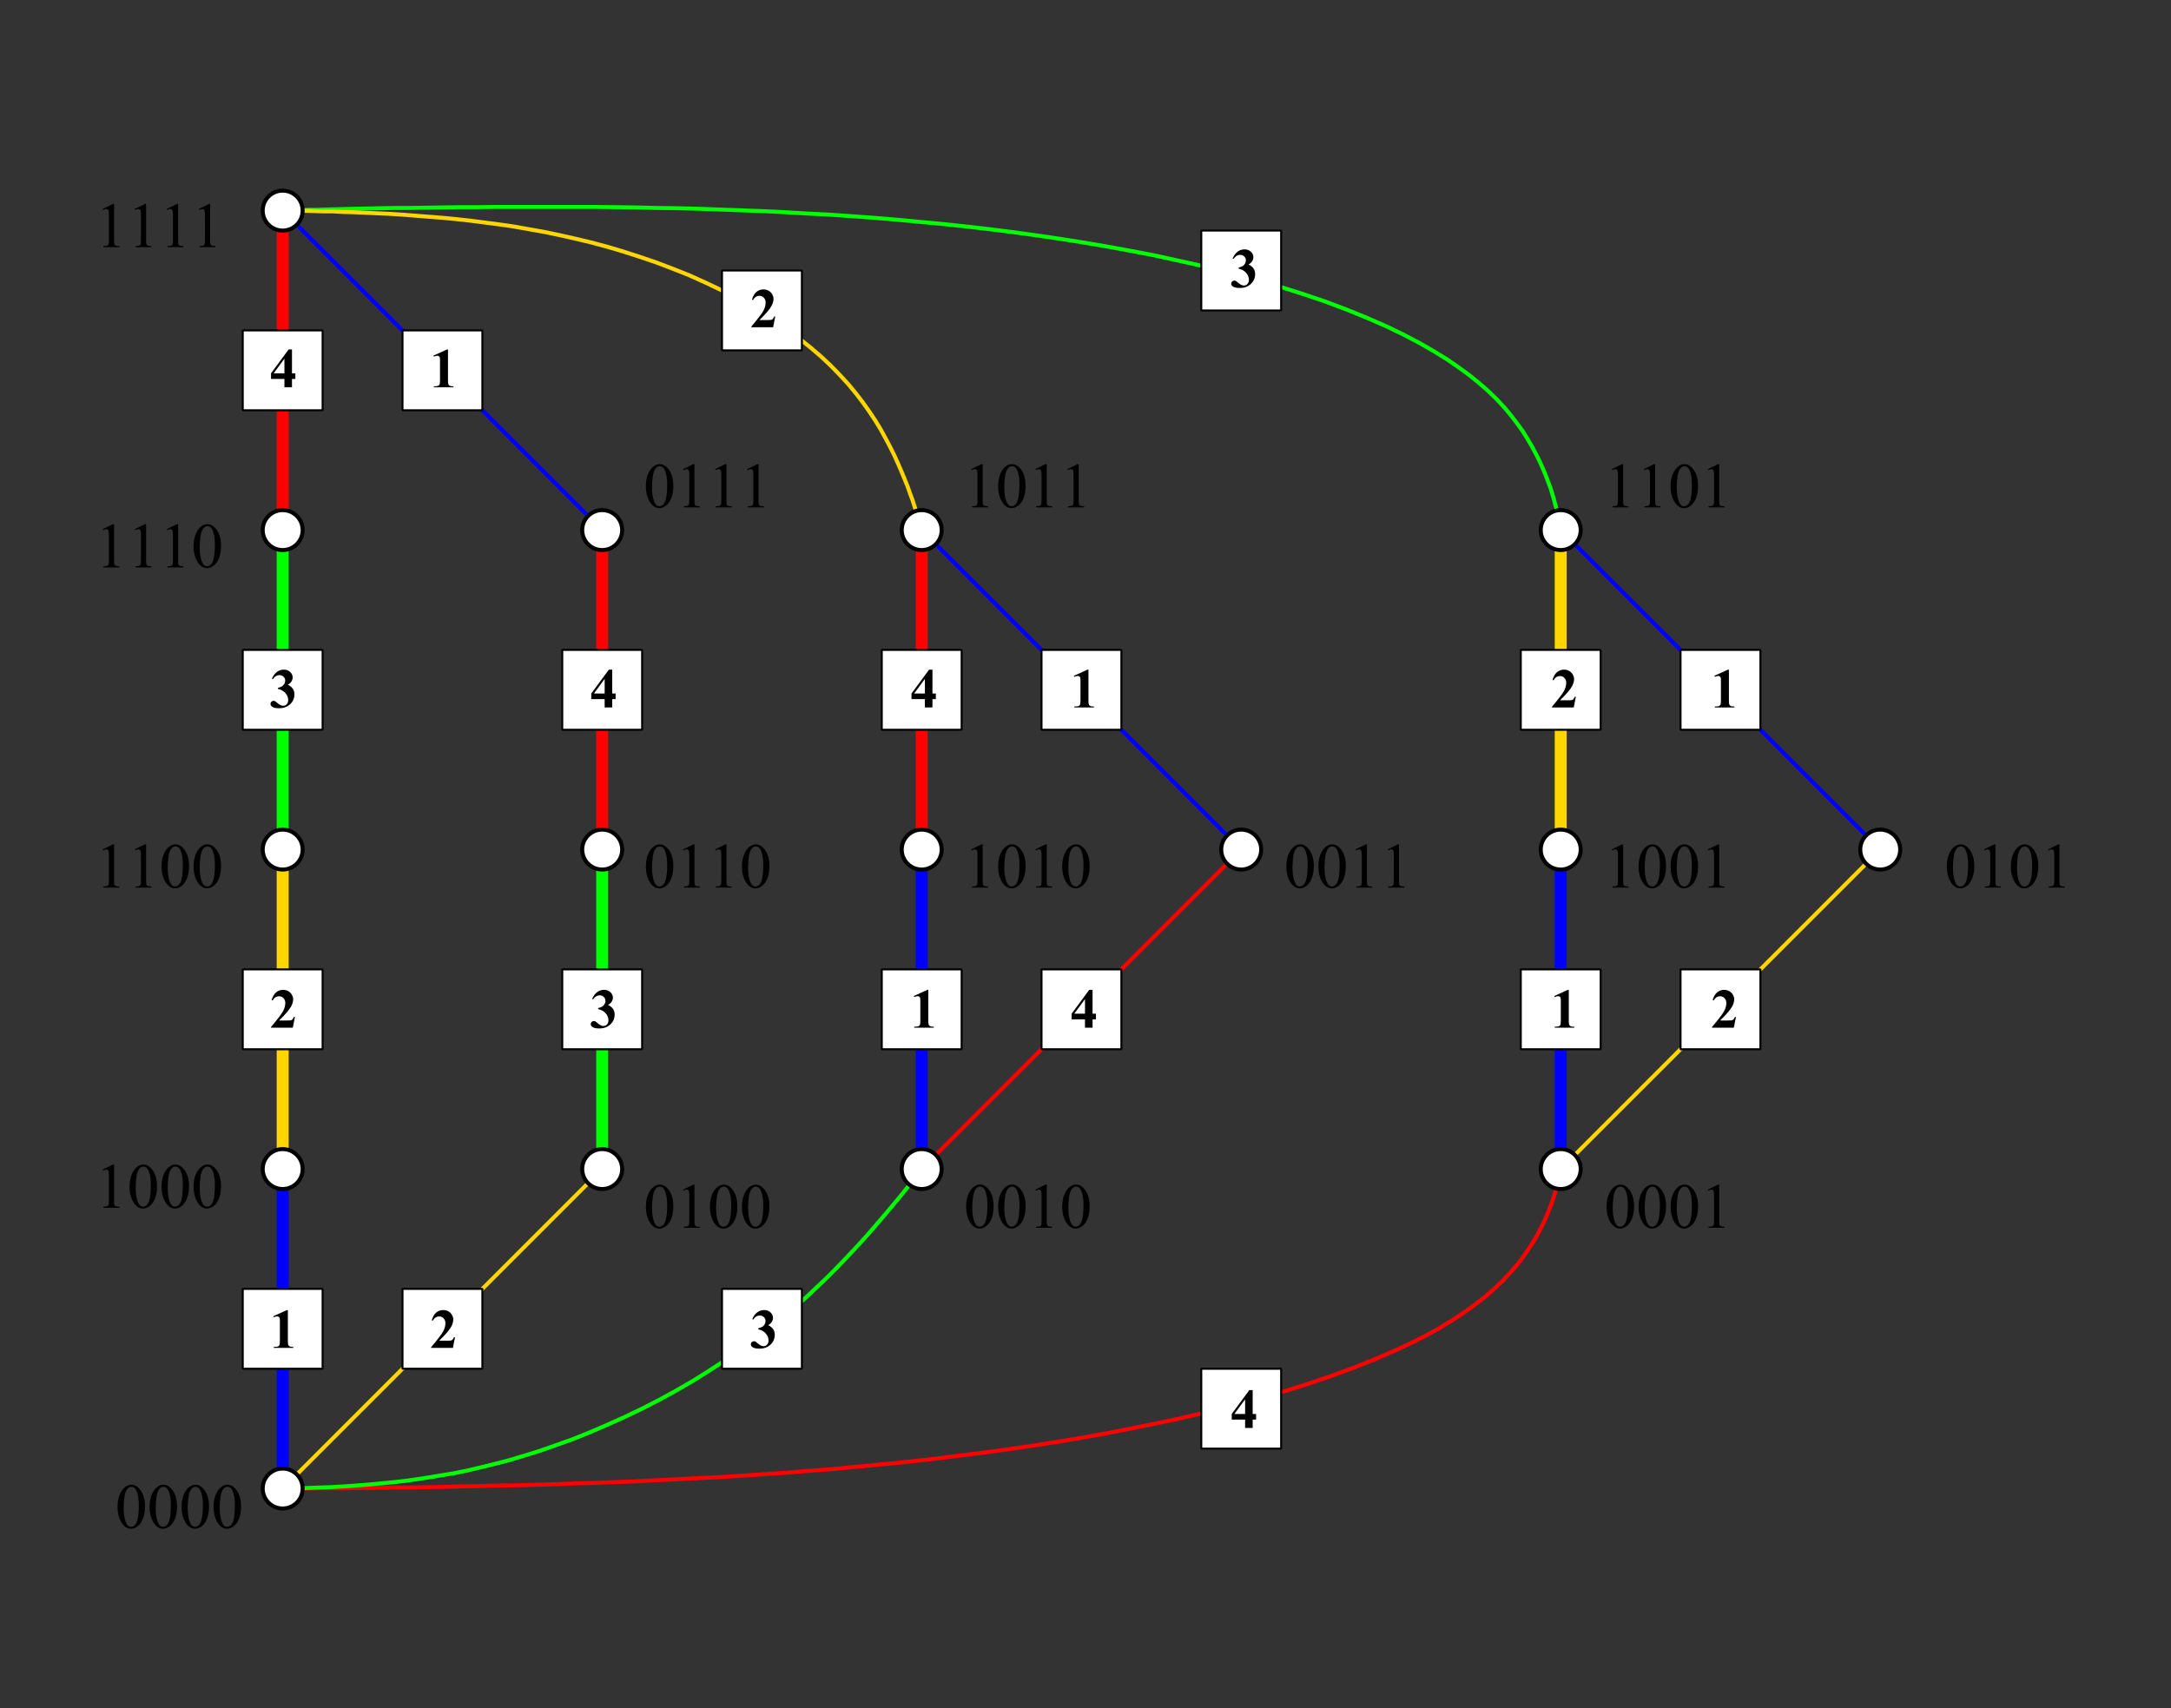 <?xml version="1.0" encoding="UTF-8" standalone="no"?>
<!-- Created with Inkscape (http://www.inkscape.org/) -->

<svg
   version="1.1"
   id="svg1"
   width="650.667"
   height="512"
   viewBox="0 0 650.667 512"
   sodipodi:docname="4venn_coverC2.svg"
   inkscape:version="1.3.2 (091e20e, 2023-11-25, custom)"
   xmlns:inkscape="http://www.inkscape.org/namespaces/inkscape"
   xmlns:sodipodi="http://sodipodi.sourceforge.net/DTD/sodipodi-0.dtd"
   xmlns="http://www.w3.org/2000/svg"
   xmlns:svg="http://www.w3.org/2000/svg">
  <rect x="0" y="0" width="650.667" height="512" fill="#333333" stroke="none"/>
  <defs
     id="defs1" />
  <sodipodi:namedview
     id="namedview1"
     pagecolor="#ffffff"
     bordercolor="#000000"
     borderopacity="0.25"
     inkscape:showpageshadow="2"
     inkscape:pageopacity="0.0"
     inkscape:pagecheckerboard="0"
     inkscape:deskcolor="#d1d1d1"
     inkscape:zoom="2.6972656"
     inkscape:cx="325.32947"
     inkscape:cy="256"
     inkscape:window-width="3840"
     inkscape:window-height="1577"
     inkscape:window-x="-8"
     inkscape:window-y="-8"
     inkscape:window-maximized="1"
     inkscape:current-layer="g1">
    <inkscape:page
       x="0"
       y="0"
       inkscape:label="1"
       id="page1"
       width="650.667"
       height="512"
       margin="0"
       bleed="0"
       inkscape:export-filename="4venn_coverC2.pdf"
       inkscape:export-xdpi="96"
       inkscape:export-ydpi="96" />
  </sodipodi:namedview>
  <g
     id="g1"
     inkscape:groupmode="layer"
     inkscape:label="1">
    <path
       id="path1"
       d="m 637,495 h 60.602 l 16.199,0.602 h 62.398 l 25.199,0.597 H 829 l 29.398,0.602 31.801,0.601 h 34.199 l 35.403,0.598 37.199,0.602 38.4,1.199 40.2,0.601 41.4,1.2 42.6,0.597 43.2,1.203 44.4,1.2 45,1.8 46.2,1.2 46.2,1.8 46.8,1.797 47.4,2.403 47.4,2.398 48,2.402 48.6,2.399 48.6,3 48.6,3.601 49.2,3 49.8,4.2 49.2,3.597 50.4,4.801 50.4,4.801 50.4,4.801 51,5.398 51.6,6 51.6,6.602 52.2,6.597 52.8,7.199 52.8,7.801 53.4,8.403 53.4,9 53.4,9.597 52.8,10.199 53.4,10.801 52.2,10.801 51.6,12 50.4,12 67.2,17.398 63,18 59.4,18.602 55.2,18.602 51,18.597 46.8,18.602 43.2,18.597 39,18 36,18 32.4,18 29.4,18 27,18 24,17.403 22.2,17.398 19.8,17.403 18,16.796 16.2,17.403 15,16.801 13.2,16.798 11.4,16.8 10.8,16.2 9.6,15.6 8.4,15.6 7.8,15.6 6.6,14.4 5.4,13.8 5.4,13.2 4.2,12 3.6,11.4 3,10.8 3,9 1.8,8.4 1.8,7.2 1.2,6 1.2,4.8 0.6,3.6 0.6,3 v 1.8 l 0.6,1.2 v 1.2"
       style="fill:none;stroke:#ff0000;stroke-width:9;stroke-linecap:butt;stroke-linejoin:bevel;stroke-miterlimit:10;stroke-dasharray:none;stroke-opacity:1"
       transform="matrix(0.133,0,0,-0.133,0,512)" />
    <path
       id="path2"
       d="m 637,3375 h 6.602 l 4.199,0.6 h 13.801 l 10.199,0.6 h 11.398 l 14.403,0.6 h 16.199 l 18,0.6 21,0.6 23.398,0.6 25.199,0.6 27.602,0.6 29.398,0.6 31.801,0.6 h 34.199 l 35.403,0.6 37.199,0.6 38.4,0.6 h 40.2 l 41.4,0.6 h 42.6 43.2 44.4 45 46.2 l 46.2,-0.6 46.8,-0.6 47.4,-1.2 47.4,-0.6 48,-1.2 48.6,-1.8 48.6,-1.8 48.6,-1.8 49.2,-2.4 49.8,-3 49.2,-2.4 50.4,-3.6 50.4,-3.6 50.4,-4.2 51,-4.8 51.6,-4.8 51.6,-5.4 52.2,-6 52.8,-6.6 52.8,-7.2 53.4,-7.8 53.4,-8.4 53.4,-9 52.8,-9.6 53.4,-10.2 52.2,-11.4 51.6,-11.4 50.4,-12 64.2,-16.8 60.6,-17.4 57,-18 53.4,-18 49.2,-18.6 45.6,-18.6 42.6,-18.6 38.4,-18.6 35.4,-18.6 32.4,-18.6 29.4,-18 27,-18.6 24.6,-18 22.2,-18 20.4,-18 18.6,-18 16.8,-18 15,-18 13.8,-18 12.6,-17.4 10.8,-17.4 10.2,-17.4 9,-16.8 8.4,-16.8 7.2,-16.2 6.6,-15.6 5.4,-14.4 5.4,-14.4 4.2,-13.8 3.6,-12 3,-12 3,-10.2 1.8,-9.6 1.8,-7.8 1.8,-7.2 1.2,-6 0.6,-4.8 0.6,-3.6 0.6,-3 0.6,-1.8 v -1.2 -1.2"
       style="fill:none;stroke:#00ff00;stroke-width:9;stroke-linecap:butt;stroke-linejoin:bevel;stroke-miterlimit:10;stroke-dasharray:none;stroke-opacity:1"
       transform="matrix(0.133,0,0,-0.133,0,512)" />
    <path
       id="path3"
       d="m 637,495 h 21 l 9,0.602 h 11.398 l 13.204,0.597 15.597,0.602 16.801,0.601 18.602,0.598 20.398,1.199 21.602,1.203 22.796,1.797 24,1.801 25.204,2.402 25.796,2.399 26.403,3 27,3.601 27.597,4.2 28.801,4.8 29.401,4.797 30,6 30.6,7.199 31.8,7.801 32.4,8.403 34.2,10.199 34.8,10.801 36,12.597 37.2,13.199 39,15.602 39,16.801 40.2,18 40.2,19.199 39.6,20.398 38.4,21 37.2,21.602 35.4,22.199 33,21.602 31.8,21.597 30,21 27.6,21 27,21 25.2,21 24,20.403 22.8,20.398 21.6,20.403 21,19.796 19.8,19.801 19.2,19.801 18,19.2 18,19.2 16.8,18.6 15.6,18 15,17.4 13.8,16.2 13.2,15.6 12,14.4 10.8,13.2 9.6,12 7.8,10.2 7.2,9 6,7.2 4.2,6 3.6,4.2 2.4,3 1.2,1.8 0.6,1.2 0.6,0.6"
       style="fill:none;stroke:#00ff00;stroke-width:9;stroke-linecap:butt;stroke-linejoin:bevel;stroke-miterlimit:10;stroke-dasharray:none;stroke-opacity:1"
       transform="matrix(0.133,0,0,-0.133,0,512)" />
    <path
       id="path4"
       d="m 3517,2655 720,-720"
       style="fill:none;stroke:#0000ff;stroke-width:9;stroke-linecap:butt;stroke-linejoin:miter;stroke-miterlimit:10;stroke-dasharray:none;stroke-opacity:1"
       transform="matrix(0.133,0,0,-0.133,0,512)" />
    <path
       id="path5"
       d="M 4237,1935 3517,1215"
       style="fill:#ffffff;fill-opacity:1;fill-rule:evenodd;stroke:#ffd600;stroke-width:9;stroke-linecap:butt;stroke-linejoin:miter;stroke-miterlimit:10;stroke-dasharray:none;stroke-opacity:1"
       transform="matrix(0.133,0,0,-0.133,0,512)" />
    <path
       id="path6"
       d="M 1357,1215 637,495"
       style="fill:#ffffff;fill-opacity:1;fill-rule:evenodd;stroke:#ffd600;stroke-width:9;stroke-linecap:butt;stroke-linejoin:miter;stroke-miterlimit:10;stroke-dasharray:none;stroke-opacity:1"
       transform="matrix(0.133,0,0,-0.133,0,512)" />
    <path
       id="path7"
       d="m 637,3375 720,-720"
       style="fill:#ffffff;fill-opacity:1;fill-rule:evenodd;stroke:#0000ff;stroke-width:9;stroke-linecap:butt;stroke-linejoin:miter;stroke-miterlimit:10;stroke-dasharray:none;stroke-opacity:1"
       transform="matrix(0.133,0,0,-0.133,0,512)" />
    <path
       id="path8"
       d="M 2797,1935 2077,1215"
       style="fill:#ffffff;fill-opacity:1;fill-rule:evenodd;stroke:#ff0000;stroke-width:9;stroke-linecap:butt;stroke-linejoin:miter;stroke-miterlimit:10;stroke-dasharray:none;stroke-opacity:1"
       transform="matrix(0.133,0,0,-0.133,0,512)" />
    <path
       id="path9"
       d="m 2077,2655 720,-720"
       style="fill:#ffffff;fill-opacity:1;fill-rule:evenodd;stroke:#0000ff;stroke-width:9;stroke-linecap:butt;stroke-linejoin:miter;stroke-miterlimit:10;stroke-dasharray:none;stroke-opacity:1"
       transform="matrix(0.133,0,0,-0.133,0,512)" />
    <path
       id="path10"
       d="m 637,3375 h 31.801 l 11.398,-0.6 h 14.403 l 16.199,-0.6 18.597,-0.6 h 20.403 L 772,3372 l 24,-0.6 25.199,-1.2 27,-1.2 28.199,-1.2 28.801,-1.8 30,-2.4 30.602,-2.4 31.199,-2.4 31.2,-3 32.4,-3.6 32.4,-4.2 32.4,-4.2 33,-4.8 33.6,-6 34.2,-6 34.2,-7.2 34.8,-7.8 35.4,-8.4 36,-9.6 36.6,-10.8 37.2,-12 37.2,-12.6 37.8,-14.4 37.8,-15 37.2,-16.8 36.6,-17.4 39,-20.4 37.2,-21 34.2,-21.6 32.4,-22.2 29.4,-21.6 27,-21.6 24.6,-21 22.2,-21 20.4,-21 19.2,-21 16.8,-20.4 15.6,-20.4 14.4,-20.4 13.2,-19.8 12,-19.8 10.8,-19.8 10.2,-19.2 9.6,-19.2 8.4,-18.6 7.8,-18 7.2,-17.4 6.6,-16.2 5.4,-15.6 5.4,-14.4 4.2,-13.2 4.2,-12 3,-10.2 3,-9 1.8,-7.2 1.8,-6 1.2,-4.2 0.6,-3 0.6,-1.8 0.6,-1.2 v -0.6"
       style="fill:none;stroke:#ffd600;stroke-width:9;stroke-linecap:butt;stroke-linejoin:bevel;stroke-miterlimit:10;stroke-dasharray:none;stroke-opacity:1"
       transform="matrix(0.133,0,0,-0.133,0,512)" />
    <path
       id="path11"
       d="M 3517,2655 V 1935"
       style="fill:#ffffff;fill-opacity:1;fill-rule:evenodd;stroke:#ffd600;stroke-width:27;stroke-linecap:butt;stroke-linejoin:bevel;stroke-miterlimit:10;stroke-dasharray:none;stroke-opacity:1"
       transform="matrix(0.133,0,0,-0.133,0,512)" />
    <path
       id="path12"
       d="M 637,3375 V 2655"
       style="fill:#ffffff;fill-opacity:1;fill-rule:evenodd;stroke:#ff0000;stroke-width:27;stroke-linecap:butt;stroke-linejoin:bevel;stroke-miterlimit:10;stroke-dasharray:none;stroke-opacity:1"
       transform="matrix(0.133,0,0,-0.133,0,512)" />
    <path
       id="path13"
       d="M 1357,2655 V 1935"
       style="fill:#ffffff;fill-opacity:1;fill-rule:evenodd;stroke:#ff0000;stroke-width:27;stroke-linecap:butt;stroke-linejoin:bevel;stroke-miterlimit:10;stroke-dasharray:none;stroke-opacity:1"
       transform="matrix(0.133,0,0,-0.133,0,512)" />
    <path
       id="path14"
       d="M 2077,2655 V 1935"
       style="fill:#ffffff;fill-opacity:1;fill-rule:evenodd;stroke:#ff0000;stroke-width:27;stroke-linecap:butt;stroke-linejoin:bevel;stroke-miterlimit:10;stroke-dasharray:none;stroke-opacity:1"
       transform="matrix(0.133,0,0,-0.133,0,512)" />
    <path
       id="path15"
       d="M 2077,1935 V 1215"
       style="fill:#ffffff;fill-opacity:1;fill-rule:evenodd;stroke:#0000ff;stroke-width:27;stroke-linecap:butt;stroke-linejoin:bevel;stroke-miterlimit:10;stroke-dasharray:none;stroke-opacity:1"
       transform="matrix(0.133,0,0,-0.133,0,512)" />
    <path
       id="path16"
       d="M 1357,1935 V 1215"
       style="fill:#ffffff;fill-opacity:1;fill-rule:evenodd;stroke:#00ff00;stroke-width:27;stroke-linecap:butt;stroke-linejoin:bevel;stroke-miterlimit:10;stroke-dasharray:none;stroke-opacity:1"
       transform="matrix(0.133,0,0,-0.133,0,512)" />
    <path
       id="path17"
       d="M 637,2655 V 1935"
       style="fill:#ffffff;fill-opacity:1;fill-rule:evenodd;stroke:#00ff00;stroke-width:27;stroke-linecap:butt;stroke-linejoin:bevel;stroke-miterlimit:10;stroke-dasharray:none;stroke-opacity:1"
       transform="matrix(0.133,0,0,-0.133,0,512)" />
    <path
       id="path18"
       d="M 637,1215 V 495"
       style="fill:#ffffff;fill-opacity:1;fill-rule:evenodd;stroke:#0000ff;stroke-width:27;stroke-linecap:butt;stroke-linejoin:bevel;stroke-miterlimit:10;stroke-dasharray:none;stroke-opacity:1"
       transform="matrix(0.133,0,0,-0.133,0,512)" />
    <path
       id="path19"
       d="M 3517,1935 V 1215"
       style="fill:#ffffff;fill-opacity:1;fill-rule:evenodd;stroke:#0000ff;stroke-width:27;stroke-linecap:butt;stroke-linejoin:bevel;stroke-miterlimit:10;stroke-dasharray:none;stroke-opacity:1"
       transform="matrix(0.133,0,0,-0.133,0,512)" />
    <path
       id="path20"
       d="M 637,1935 V 1215"
       style="fill:#ffffff;fill-opacity:1;fill-rule:evenodd;stroke:#ffd600;stroke-width:27;stroke-linecap:butt;stroke-linejoin:bevel;stroke-miterlimit:10;stroke-dasharray:none;stroke-opacity:1"
       transform="matrix(0.133,0,0,-0.133,0,512)" />
    <path
       id="path21"
       d="m 0.515,-4.711 c 0,-1.084 0.164,-2.019 0.492,-2.801 0.328,-0.788 0.765,-1.377 1.312,-1.77 0.422,-0.305 0.858,-0.457 1.312,-0.457 0.727,0 1.383,0.375 1.969,1.125 0.727,0.923 1.09,2.174 1.09,3.75 0,1.11 -0.161,2.051 -0.48,2.824 -0.322,0.773 -0.732,1.336 -1.23,1.688 -0.492,0.346 -0.967,0.516 -1.418,0.516 -0.914,0 -1.673,-0.533 -2.273,-1.605 C 0.773,-2.347 0.515,-3.437 0.515,-4.711 Z m 1.383,0.176 c 0,1.312 0.158,2.385 0.48,3.211 0.272,0.703 0.671,1.055 1.195,1.055 0.258,0 0.519,-0.111 0.785,-0.34 0.272,-0.234 0.48,-0.615 0.621,-1.148 0.217,-0.803 0.328,-1.939 0.328,-3.41 0,-1.084 -0.114,-1.992 -0.34,-2.719 -0.164,-0.539 -0.384,-0.92 -0.656,-1.148 -0.188,-0.155 -0.419,-0.234 -0.691,-0.234 -0.322,0 -0.606,0.146 -0.855,0.434 -0.337,0.384 -0.568,0.993 -0.691,1.828 -0.117,0.838 -0.176,1.661 -0.176,2.473 z m 5.818,-0.176 c 0,-1.084 0.164,-2.019 0.492,-2.801 0.328,-0.788 0.765,-1.377 1.312,-1.77 0.422,-0.305 0.858,-0.457 1.313,-0.457 0.727,0 1.383,0.375 1.969,1.125 0.727,0.923 1.09,2.174 1.09,3.75 0,1.11 -0.161,2.051 -0.48,2.824 -0.322,0.773 -0.732,1.336 -1.23,1.688 -0.492,0.346 -0.967,0.516 -1.418,0.516 -0.914,0 -1.673,-0.533 -2.273,-1.605 -0.516,-0.905 -0.773,-1.995 -0.773,-3.27 z m 1.383,0.176 c 0,1.312 0.158,2.385 0.48,3.211 0.272,0.703 0.671,1.055 1.195,1.055 0.258,0 0.519,-0.111 0.785,-0.34 0.272,-0.234 0.48,-0.615 0.621,-1.148 0.217,-0.803 0.328,-1.939 0.328,-3.41 0,-1.084 -0.114,-1.992 -0.34,-2.719 -0.164,-0.539 -0.384,-0.92 -0.656,-1.148 -0.188,-0.155 -0.419,-0.234 -0.691,-0.234 -0.322,0 -0.606,0.146 -0.855,0.434 -0.337,0.384 -0.568,0.993 -0.691,1.828 -0.117,0.838 -0.176,1.661 -0.176,2.473 z m 5.815,-0.176 c 0,-1.084 0.164,-2.019 0.492,-2.801 0.328,-0.788 0.765,-1.377 1.312,-1.77 0.422,-0.305 0.858,-0.457 1.312,-0.457 0.727,0 1.383,0.375 1.969,1.125 0.727,0.923 1.09,2.174 1.09,3.75 0,1.11 -0.161,2.051 -0.48,2.824 -0.322,0.773 -0.732,1.336 -1.23,1.688 -0.492,0.346 -0.967,0.516 -1.418,0.516 -0.914,0 -1.673,-0.533 -2.273,-1.605 -0.516,-0.905 -0.773,-1.995 -0.773,-3.27 z m 1.383,0.176 c 0,1.312 0.158,2.385 0.48,3.211 0.272,0.703 0.671,1.055 1.195,1.055 0.258,0 0.519,-0.111 0.785,-0.34 0.272,-0.234 0.48,-0.615 0.621,-1.148 0.217,-0.803 0.328,-1.939 0.328,-3.41 0,-1.084 -0.114,-1.992 -0.34,-2.719 -0.164,-0.539 -0.384,-0.92 -0.656,-1.148 -0.188,-0.155 -0.419,-0.234 -0.691,-0.234 -0.322,0 -0.606,0.146 -0.855,0.434 -0.337,0.384 -0.568,0.993 -0.691,1.828 -0.117,0.838 -0.176,1.661 -0.176,2.473 z m 5.818,-0.176 c 0,-1.084 0.164,-2.019 0.492,-2.801 0.328,-0.788 0.765,-1.377 1.312,-1.77 0.422,-0.305 0.858,-0.457 1.312,-0.457 0.727,0 1.383,0.375 1.969,1.125 0.727,0.923 1.09,2.174 1.09,3.75 0,1.11 -0.161,2.051 -0.48,2.824 -0.322,0.773 -0.732,1.336 -1.23,1.688 -0.492,0.346 -0.967,0.516 -1.418,0.516 -0.914,0 -1.673,-0.533 -2.273,-1.605 -0.516,-0.905 -0.773,-1.995 -0.773,-3.27 z m 1.383,0.176 c 0,1.312 0.158,2.385 0.48,3.211 0.272,0.703 0.671,1.055 1.195,1.055 0.258,0 0.519,-0.111 0.785,-0.34 0.272,-0.234 0.48,-0.615 0.621,-1.148 0.217,-0.803 0.328,-1.939 0.328,-3.41 0,-1.084 -0.114,-1.992 -0.34,-2.719 -0.164,-0.539 -0.384,-0.92 -0.656,-1.148 -0.188,-0.155 -0.419,-0.234 -0.691,-0.234 -0.322,0 -0.606,0.146 -0.855,0.434 -0.337,0.384 -0.568,0.993 -0.691,1.828 -0.117,0.838 -0.176,1.661 -0.176,2.473 z M -2.813,-152.602 l 2.32,-1.137 h 0.234 v 8.062 c 0,0.533 0.018,0.864 0.059,0.996 0.047,0.135 0.141,0.234 0.281,0.305 0.141,0.07 0.425,0.111 0.855,0.117 V -144 H -2.649 v -0.258 c 0.451,-0.006 0.744,-0.047 0.879,-0.117 0.132,-0.07 0.223,-0.158 0.27,-0.27 0.053,-0.117 0.082,-0.46 0.082,-1.031 v -5.156 c 0,-0.694 -0.023,-1.14 -0.07,-1.336 -0.032,-0.146 -0.094,-0.258 -0.188,-0.328 -0.088,-0.07 -0.188,-0.105 -0.305,-0.105 -0.173,0 -0.416,0.076 -0.727,0.223 z m 7.201,0 2.32,-1.137 h 0.234 v 8.062 c 0,0.533 0.018,0.864 0.059,0.996 0.047,0.135 0.141,0.234 0.281,0.305 0.141,0.07 0.425,0.111 0.855,0.117 V -144 H 4.553 v -0.258 c 0.451,-0.006 0.744,-0.047 0.879,-0.117 0.132,-0.07 0.223,-0.158 0.27,-0.27 0.053,-0.117 0.082,-0.46 0.082,-1.031 v -5.156 c 0,-0.694 -0.023,-1.14 -0.07,-1.336 -0.032,-0.146 -0.094,-0.258 -0.188,-0.328 -0.088,-0.07 -0.188,-0.105 -0.305,-0.105 -0.173,0 -0.416,0.076 -0.727,0.223 z m 6.026,3.891 c 0,-1.084 0.164,-2.019 0.492,-2.801 0.328,-0.788 0.765,-1.377 1.312,-1.77 0.422,-0.305 0.858,-0.457 1.312,-0.457 0.727,0 1.383,0.375 1.969,1.125 0.727,0.923 1.09,2.174 1.09,3.75 0,1.11 -0.161,2.051 -0.48,2.824 -0.322,0.773 -0.732,1.336 -1.23,1.688 -0.492,0.346 -0.967,0.516 -1.418,0.516 -0.914,0 -1.673,-0.533 -2.273,-1.605 -0.516,-0.905 -0.773,-1.995 -0.773,-3.27 z m 1.383,0.176 c 0,1.312 0.158,2.385 0.48,3.211 0.272,0.703 0.671,1.055 1.195,1.055 0.258,0 0.519,-0.111 0.785,-0.34 0.272,-0.234 0.48,-0.615 0.621,-1.148 0.217,-0.803 0.328,-1.939 0.328,-3.41 0,-1.084 -0.114,-1.992 -0.34,-2.719 -0.164,-0.539 -0.384,-0.92 -0.656,-1.148 -0.188,-0.155 -0.419,-0.234 -0.691,-0.234 -0.322,0 -0.606,0.146 -0.855,0.434 -0.337,0.384 -0.568,0.993 -0.691,1.828 -0.117,0.838 -0.176,1.661 -0.176,2.473 z m 5.818,-0.176 c 0,-1.084 0.164,-2.019 0.492,-2.801 0.328,-0.788 0.765,-1.377 1.312,-1.77 0.422,-0.305 0.858,-0.457 1.312,-0.457 0.727,0 1.383,0.375 1.969,1.125 0.727,0.923 1.09,2.174 1.09,3.75 0,1.11 -0.161,2.051 -0.48,2.824 -0.322,0.773 -0.732,1.336 -1.23,1.688 -0.492,0.346 -0.967,0.516 -1.418,0.516 -0.914,0 -1.673,-0.533 -2.273,-1.605 -0.516,-0.905 -0.773,-1.995 -0.773,-3.27 z m 1.383,0.176 c 0,1.312 0.158,2.385 0.48,3.211 0.272,0.703 0.671,1.055 1.195,1.055 0.258,0 0.519,-0.111 0.785,-0.34 0.272,-0.234 0.48,-0.615 0.621,-1.148 0.217,-0.803 0.328,-1.939 0.328,-3.41 0,-1.084 -0.114,-1.992 -0.34,-2.719 -0.164,-0.539 -0.384,-0.92 -0.656,-1.148 -0.188,-0.155 -0.419,-0.234 -0.691,-0.234 -0.322,0 -0.606,0.146 -0.855,0.434 -0.337,0.384 -0.568,0.993 -0.691,1.828 -0.117,0.838 -0.176,1.661 -0.176,2.473 z m -21.812,-76.066 2.32,-1.137 h 0.234 v 8.062 c 0,0.533 0.018,0.864 0.059,0.996 0.047,0.135 0.141,0.234 0.281,0.305 0.141,0.07 0.425,0.111 0.855,0.117 V -216 H -2.649 v -0.258 c 0.451,-0.006 0.744,-0.047 0.879,-0.117 0.132,-0.07 0.223,-0.158 0.27,-0.27 0.053,-0.117 0.082,-0.46 0.082,-1.031 v -5.156 c 0,-0.694 -0.023,-1.14 -0.07,-1.336 -0.032,-0.146 -0.094,-0.258 -0.188,-0.328 -0.088,-0.07 -0.188,-0.105 -0.305,-0.105 -0.173,0 -0.416,0.076 -0.727,0.223 z m 7.201,0 2.32,-1.137 h 0.234 v 8.062 c 0,0.533 0.018,0.864 0.059,0.996 0.047,0.135 0.141,0.234 0.281,0.305 0.141,0.07 0.425,0.111 0.855,0.117 V -216 H 4.553 v -0.258 c 0.451,-0.006 0.744,-0.047 0.879,-0.117 0.132,-0.07 0.223,-0.158 0.27,-0.27 0.053,-0.117 0.082,-0.46 0.082,-1.031 v -5.156 c 0,-0.694 -0.023,-1.14 -0.07,-1.336 -0.032,-0.146 -0.094,-0.258 -0.188,-0.328 -0.088,-0.07 -0.188,-0.105 -0.305,-0.105 -0.173,0 -0.416,0.076 -0.727,0.223 z m 7.198,0 2.32,-1.137 h 0.234 v 8.062 c 0,0.533 0.018,0.864 0.059,0.996 0.047,0.135 0.141,0.234 0.281,0.305 0.141,0.07 0.425,0.111 0.855,0.117 V -216 H 11.751 v -0.258 c 0.451,-0.006 0.744,-0.047 0.879,-0.117 0.132,-0.07 0.223,-0.158 0.27,-0.27 0.053,-0.117 0.082,-0.46 0.082,-1.031 v -5.156 c 0,-0.694 -0.023,-1.14 -0.07,-1.336 -0.032,-0.146 -0.094,-0.258 -0.188,-0.328 -0.088,-0.07 -0.188,-0.105 -0.305,-0.105 -0.173,0 -0.416,0.076 -0.727,0.223 z m 6.029,3.891 c 0,-1.084 0.164,-2.019 0.492,-2.801 0.328,-0.788 0.765,-1.377 1.312,-1.77 0.422,-0.305 0.858,-0.457 1.312,-0.457 0.727,0 1.383,0.375 1.969,1.125 0.727,0.923 1.09,2.174 1.09,3.75 0,1.11 -0.161,2.051 -0.48,2.824 -0.322,0.773 -0.732,1.336 -1.23,1.688 -0.492,0.346 -0.967,0.516 -1.418,0.516 -0.914,0 -1.673,-0.533 -2.273,-1.605 -0.516,-0.905 -0.773,-1.995 -0.773,-3.27 z m 1.383,0.176 c 0,1.312 0.158,2.385 0.48,3.211 0.272,0.703 0.671,1.055 1.195,1.055 0.258,0 0.519,-0.111 0.785,-0.34 0.272,-0.234 0.48,-0.615 0.621,-1.148 0.217,-0.803 0.328,-1.939 0.328,-3.41 0,-1.084 -0.114,-1.992 -0.34,-2.719 -0.164,-0.539 -0.384,-0.92 -0.656,-1.148 -0.188,-0.155 -0.419,-0.234 -0.691,-0.234 -0.322,0 -0.606,0.146 -0.855,0.434 -0.337,0.384 -0.568,0.993 -0.691,1.828 -0.117,0.838 -0.176,1.661 -0.176,2.473 z m -21.812,-76.066 2.32,-1.137 h 0.234 v 8.062 c 0,0.533 0.018,0.864 0.059,0.996 0.047,0.135 0.141,0.234 0.281,0.305 0.141,0.07 0.425,0.111 0.855,0.117 V -288 H -2.649 v -0.258 c 0.451,-0.006 0.744,-0.047 0.879,-0.117 0.132,-0.07 0.223,-0.158 0.27,-0.27 0.053,-0.117 0.082,-0.46 0.082,-1.031 v -5.156 c 0,-0.694 -0.023,-1.14 -0.07,-1.336 -0.032,-0.146 -0.094,-0.258 -0.188,-0.328 -0.088,-0.07 -0.188,-0.105 -0.305,-0.105 -0.173,0 -0.416,0.076 -0.727,0.223 z m 7.201,0 2.32,-1.137 h 0.234 v 8.062 c 0,0.533 0.018,0.864 0.059,0.996 0.047,0.135 0.141,0.234 0.281,0.305 0.141,0.07 0.425,0.111 0.855,0.117 V -288 H 4.553 v -0.258 c 0.451,-0.006 0.744,-0.047 0.879,-0.117 0.132,-0.07 0.223,-0.158 0.27,-0.27 0.053,-0.117 0.082,-0.46 0.082,-1.031 v -5.156 c 0,-0.694 -0.023,-1.14 -0.07,-1.336 -0.032,-0.146 -0.094,-0.258 -0.188,-0.328 -0.088,-0.07 -0.188,-0.105 -0.305,-0.105 -0.173,0 -0.416,0.076 -0.727,0.223 z m 7.198,0 2.32,-1.137 h 0.234 v 8.062 c 0,0.533 0.018,0.864 0.059,0.996 0.047,0.135 0.141,0.234 0.281,0.305 0.141,0.07 0.425,0.111 0.855,0.117 V -288 H 11.751 v -0.258 c 0.451,-0.006 0.744,-0.047 0.879,-0.117 0.132,-0.07 0.223,-0.158 0.27,-0.27 0.053,-0.117 0.082,-0.46 0.082,-1.031 v -5.156 c 0,-0.694 -0.023,-1.14 -0.07,-1.336 -0.032,-0.146 -0.094,-0.258 -0.188,-0.328 -0.088,-0.07 -0.188,-0.105 -0.305,-0.105 -0.173,0 -0.416,0.076 -0.727,0.223 z m 7.201,0 2.32,-1.137 h 0.234 v 8.062 c 0,0.533 0.018,0.864 0.059,0.996 0.047,0.135 0.141,0.234 0.281,0.305 0.141,0.07 0.425,0.111 0.855,0.117 V -288 h -3.586 v -0.258 c 0.451,-0.006 0.744,-0.047 0.879,-0.117 0.132,-0.07 0.223,-0.158 0.27,-0.27 0.053,-0.117 0.082,-0.46 0.082,-1.031 v -5.156 c 0,-0.694 -0.023,-1.14 -0.07,-1.336 -0.032,-0.146 -0.094,-0.258 -0.188,-0.328 -0.088,-0.07 -0.188,-0.105 -0.305,-0.105 -0.173,0 -0.416,0.076 -0.727,0.223 z m 173.698,144 2.32,-1.137 h 0.234 v 8.062 c 0,0.533 0.018,0.864 0.059,0.996 0.047,0.135 0.141,0.234 0.281,0.305 0.141,0.07 0.425,0.111 0.855,0.117 V -144 h -3.586 v -0.258 c 0.451,-0.006 0.744,-0.047 0.879,-0.117 0.132,-0.07 0.223,-0.158 0.27,-0.27 0.053,-0.117 0.082,-0.46 0.082,-1.031 v -5.156 c 0,-0.694 -0.023,-1.14 -0.07,-1.336 -0.032,-0.146 -0.094,-0.258 -0.188,-0.328 -0.088,-0.07 -0.188,-0.105 -0.305,-0.105 -0.173,0 -0.416,0.076 -0.727,0.223 z m 6.026,3.891 c 0,-1.084 0.164,-2.019 0.492,-2.801 0.328,-0.788 0.765,-1.377 1.312,-1.77 0.422,-0.305 0.858,-0.457 1.312,-0.457 0.727,0 1.383,0.375 1.969,1.125 0.727,0.923 1.09,2.174 1.09,3.75 0,1.11 -0.161,2.051 -0.48,2.824 -0.322,0.773 -0.732,1.336 -1.23,1.688 -0.492,0.346 -0.967,0.516 -1.418,0.516 -0.914,0 -1.673,-0.533 -2.273,-1.605 -0.516,-0.905 -0.773,-1.995 -0.773,-3.27 z m 1.383,0.176 c 0,1.312 0.158,2.385 0.48,3.211 0.272,0.703 0.671,1.055 1.195,1.055 0.258,0 0.519,-0.111 0.785,-0.34 0.272,-0.234 0.48,-0.615 0.621,-1.148 0.217,-0.803 0.328,-1.939 0.328,-3.41 0,-1.084 -0.114,-1.992 -0.34,-2.719 -0.164,-0.539 -0.384,-0.92 -0.656,-1.148 -0.188,-0.155 -0.419,-0.234 -0.691,-0.234 -0.322,0 -0.606,0.146 -0.855,0.434 -0.337,0.384 -0.568,0.993 -0.691,1.828 -0.117,0.838 -0.176,1.661 -0.176,2.473 z m 6.99,-4.066 2.32,-1.137 h 0.234 v 8.062 c 0,0.533 0.018,0.864 0.059,0.996 0.047,0.135 0.141,0.234 0.281,0.305 0.141,0.07 0.425,0.111 0.855,0.117 V -144 h -3.586 v -0.258 c 0.451,-0.006 0.744,-0.047 0.879,-0.117 0.132,-0.07 0.223,-0.158 0.27,-0.27 0.053,-0.117 0.082,-0.46 0.082,-1.031 v -5.156 c 0,-0.694 -0.023,-1.14 -0.07,-1.336 -0.032,-0.146 -0.094,-0.258 -0.188,-0.328 -0.088,-0.07 -0.188,-0.105 -0.305,-0.105 -0.173,0 -0.416,0.076 -0.727,0.223 z m 6.029,3.891 c 0,-1.084 0.164,-2.019 0.492,-2.801 0.328,-0.788 0.765,-1.377 1.312,-1.77 0.422,-0.305 0.858,-0.457 1.312,-0.457 0.727,0 1.383,0.375 1.969,1.125 0.727,0.923 1.09,2.174 1.09,3.75 0,1.11 -0.161,2.051 -0.48,2.824 -0.322,0.773 -0.732,1.336 -1.23,1.688 -0.492,0.346 -0.967,0.516 -1.418,0.516 -0.914,0 -1.673,-0.533 -2.273,-1.605 -0.516,-0.905 -0.773,-1.995 -0.773,-3.27 z m 1.383,0.176 c 0,1.312 0.158,2.385 0.48,3.211 0.272,0.703 0.671,1.055 1.195,1.055 0.258,0 0.519,-0.111 0.785,-0.34 0.272,-0.234 0.48,-0.615 0.621,-1.148 0.217,-0.803 0.328,-1.939 0.328,-3.41 0,-1.084 -0.114,-1.992 -0.34,-2.719 -0.164,-0.539 -0.384,-0.92 -0.656,-1.148 -0.188,-0.155 -0.419,-0.234 -0.691,-0.234 -0.322,0 -0.606,0.146 -0.855,0.434 -0.337,0.384 -0.568,0.993 -0.691,1.828 -0.117,0.838 -0.176,1.661 -0.176,2.473 z m -21.812,-89.566 2.32,-1.137 h 0.234 v 8.062 c 0,0.533 0.018,0.864 0.059,0.996 0.047,0.135 0.141,0.234 0.281,0.305 0.141,0.07 0.425,0.111 0.855,0.117 V -229.5 h -3.586 v -0.258 c 0.451,-0.006 0.744,-0.047 0.879,-0.117 0.132,-0.07 0.223,-0.158 0.27,-0.27 0.053,-0.117 0.082,-0.46 0.082,-1.031 v -5.156 c 0,-0.694 -0.023,-1.14 -0.07,-1.336 -0.032,-0.146 -0.094,-0.258 -0.188,-0.328 -0.088,-0.07 -0.188,-0.105 -0.305,-0.105 -0.173,0 -0.416,0.076 -0.727,0.223 z m 6.026,3.891 c 0,-1.084 0.164,-2.019 0.492,-2.801 0.328,-0.788 0.765,-1.377 1.312,-1.77 0.422,-0.305 0.858,-0.457 1.312,-0.457 0.727,0 1.383,0.375 1.969,1.125 0.727,0.923 1.09,2.174 1.09,3.75 0,1.11 -0.161,2.051 -0.48,2.824 -0.322,0.773 -0.732,1.336 -1.23,1.688 -0.492,0.346 -0.967,0.516 -1.418,0.516 -0.914,0 -1.673,-0.533 -2.273,-1.605 -0.516,-0.905 -0.773,-1.995 -0.773,-3.27 z m 1.383,0.176 c 0,1.312 0.158,2.385 0.48,3.211 0.272,0.703 0.671,1.055 1.195,1.055 0.258,0 0.519,-0.111 0.785,-0.34 0.272,-0.234 0.48,-0.615 0.621,-1.148 0.217,-0.803 0.328,-1.939 0.328,-3.41 0,-1.084 -0.114,-1.992 -0.34,-2.719 -0.164,-0.539 -0.384,-0.92 -0.656,-1.148 -0.188,-0.155 -0.419,-0.234 -0.691,-0.234 -0.322,0 -0.606,0.146 -0.855,0.434 -0.337,0.384 -0.568,0.993 -0.691,1.828 -0.117,0.838 -0.176,1.661 -0.176,2.473 z m 6.99,-4.066 2.32,-1.137 h 0.234 v 8.062 c 0,0.533 0.018,0.864 0.059,0.996 0.047,0.135 0.141,0.234 0.281,0.305 0.141,0.07 0.425,0.111 0.855,0.117 V -229.5 h -3.586 v -0.258 c 0.451,-0.006 0.744,-0.047 0.879,-0.117 0.132,-0.07 0.223,-0.158 0.27,-0.27 0.053,-0.117 0.082,-0.46 0.082,-1.031 v -5.156 c 0,-0.694 -0.023,-1.14 -0.07,-1.336 -0.032,-0.146 -0.094,-0.258 -0.188,-0.328 -0.088,-0.07 -0.188,-0.105 -0.305,-0.105 -0.173,0 -0.416,0.076 -0.727,0.223 z m 7.201,0 2.32,-1.137 h 0.234 v 8.062 c 0,0.533 0.018,0.864 0.059,0.996 0.047,0.135 0.141,0.234 0.281,0.305 0.141,0.07 0.425,0.111 0.855,0.117 V -229.5 h -3.586 v -0.258 c 0.451,-0.006 0.744,-0.047 0.879,-0.117 0.132,-0.07 0.223,-0.158 0.27,-0.27 0.053,-0.117 0.082,-0.46 0.082,-1.031 v -5.156 c 0,-0.694 -0.023,-1.14 -0.07,-1.336 -0.032,-0.146 -0.094,-0.258 -0.188,-0.328 -0.088,-0.07 -0.188,-0.105 -0.305,-0.105 -0.173,0 -0.416,0.076 -0.727,0.223 z m 49.228,89.391 c 0,-1.084 0.164,-2.019 0.492,-2.801 0.328,-0.788 0.765,-1.377 1.312,-1.77 0.422,-0.305 0.858,-0.457 1.312,-0.457 0.727,0 1.383,0.375 1.969,1.125 0.727,0.923 1.09,2.174 1.09,3.75 0,1.11 -0.161,2.051 -0.48,2.824 -0.322,0.773 -0.732,1.336 -1.23,1.688 -0.492,0.346 -0.967,0.516 -1.418,0.516 -0.914,0 -1.673,-0.533 -2.273,-1.605 -0.516,-0.905 -0.773,-1.995 -0.773,-3.27 z m 1.383,0.176 c 0,1.312 0.158,2.385 0.48,3.211 0.272,0.703 0.671,1.055 1.195,1.055 0.258,0 0.519,-0.111 0.785,-0.34 0.272,-0.234 0.48,-0.615 0.621,-1.148 0.217,-0.803 0.328,-1.939 0.328,-3.41 0,-1.084 -0.114,-1.992 -0.34,-2.719 -0.164,-0.539 -0.384,-0.92 -0.656,-1.148 -0.188,-0.155 -0.419,-0.234 -0.691,-0.234 -0.322,0 -0.606,0.146 -0.855,0.434 -0.337,0.384 -0.568,0.993 -0.691,1.828 -0.117,0.838 -0.176,1.661 -0.176,2.473 z m 5.815,-0.176 c 0,-1.084 0.164,-2.019 0.492,-2.801 0.328,-0.788 0.765,-1.377 1.312,-1.77 0.422,-0.305 0.858,-0.457 1.312,-0.457 0.727,0 1.383,0.375 1.969,1.125 0.727,0.923 1.09,2.174 1.09,3.75 0,1.11 -0.161,2.051 -0.48,2.824 -0.322,0.773 -0.732,1.336 -1.23,1.688 -0.492,0.346 -0.967,0.516 -1.418,0.516 -0.914,0 -1.673,-0.533 -2.273,-1.605 -0.516,-0.905 -0.773,-1.995 -0.773,-3.27 z m 1.383,0.176 c 0,1.312 0.158,2.385 0.48,3.211 0.272,0.703 0.671,1.055 1.195,1.055 0.258,0 0.519,-0.111 0.785,-0.34 0.272,-0.234 0.48,-0.615 0.621,-1.148 0.217,-0.803 0.328,-1.939 0.328,-3.41 0,-1.084 -0.114,-1.992 -0.34,-2.719 -0.164,-0.539 -0.384,-0.92 -0.656,-1.148 -0.188,-0.155 -0.419,-0.234 -0.691,-0.234 -0.322,0 -0.606,0.146 -0.855,0.434 -0.337,0.384 -0.568,0.993 -0.691,1.828 -0.117,0.838 -0.176,1.661 -0.176,2.473 z m 6.99,-4.066 2.32,-1.137 h 0.234 v 8.062 c 0,0.533 0.018,0.864 0.059,0.996 0.047,0.135 0.141,0.234 0.281,0.305 0.141,0.07 0.425,0.111 0.855,0.117 V -144 h -3.586 v -0.258 c 0.451,-0.006 0.744,-0.047 0.879,-0.117 0.132,-0.07 0.223,-0.158 0.27,-0.27 0.053,-0.117 0.082,-0.46 0.082,-1.031 v -5.156 c 0,-0.694 -0.023,-1.14 -0.07,-1.336 -0.032,-0.146 -0.094,-0.258 -0.188,-0.328 -0.088,-0.07 -0.188,-0.105 -0.305,-0.105 -0.173,0 -0.416,0.076 -0.727,0.223 z m 7.201,0 2.32,-1.137 h 0.234 v 8.062 c 0,0.533 0.018,0.864 0.059,0.996 0.047,0.135 0.141,0.234 0.281,0.305 0.141,0.07 0.425,0.111 0.855,0.117 V -144 h -3.586 v -0.258 c 0.451,-0.006 0.744,-0.047 0.879,-0.117 0.132,-0.07 0.223,-0.158 0.27,-0.27 0.053,-0.117 0.082,-0.46 0.082,-1.031 v -5.156 c 0,-0.694 -0.023,-1.14 -0.07,-1.336 -0.032,-0.146 -0.094,-0.258 -0.188,-0.328 -0.088,-0.07 -0.188,-0.105 -0.305,-0.105 -0.173,0 -0.416,0.076 -0.727,0.223 z m 49.228,80.391 c 0,-1.084 0.164,-2.019 0.492,-2.801 0.328,-0.788 0.765,-1.377 1.312,-1.77 0.422,-0.305 0.858,-0.457 1.312,-0.457 0.727,0 1.383,0.375 1.969,1.125 0.727,0.923 1.09,2.174 1.09,3.75 0,1.11 -0.161,2.051 -0.48,2.824 -0.322,0.773 -0.732,1.336 -1.23,1.688 -0.492,0.346 -0.967,0.516 -1.418,0.516 -0.914,0 -1.673,-0.533 -2.273,-1.605 -0.516,-0.905 -0.773,-1.995 -0.773,-3.27 z m 1.383,0.176 c 0,1.312 0.158,2.385 0.48,3.211 0.272,0.703 0.671,1.055 1.195,1.055 0.258,0 0.519,-0.111 0.785,-0.34 0.272,-0.234 0.48,-0.615 0.621,-1.148 0.217,-0.803 0.328,-1.939 0.328,-3.41 0,-1.084 -0.114,-1.992 -0.34,-2.719 -0.164,-0.539 -0.384,-0.92 -0.656,-1.148 -0.188,-0.155 -0.419,-0.234 -0.691,-0.234 -0.322,0 -0.606,0.146 -0.855,0.434 -0.337,0.384 -0.568,0.993 -0.691,1.828 -0.117,0.838 -0.176,1.661 -0.176,2.473 z m 5.815,-0.176 c 0,-1.084 0.164,-2.019 0.492,-2.801 0.328,-0.788 0.765,-1.377 1.312,-1.77 0.422,-0.305 0.858,-0.457 1.312,-0.457 0.727,0 1.383,0.375 1.969,1.125 0.727,0.923 1.09,2.174 1.09,3.75 0,1.11 -0.161,2.051 -0.48,2.824 -0.322,0.773 -0.732,1.336 -1.23,1.688 -0.492,0.346 -0.967,0.516 -1.418,0.516 -0.914,0 -1.673,-0.533 -2.273,-1.605 -0.516,-0.905 -0.773,-1.995 -0.773,-3.27 z m 1.383,0.176 c 0,1.312 0.158,2.385 0.48,3.211 0.272,0.703 0.671,1.055 1.195,1.055 0.258,0 0.519,-0.111 0.785,-0.34 0.272,-0.234 0.48,-0.615 0.621,-1.148 0.217,-0.803 0.328,-1.939 0.328,-3.41 0,-1.084 -0.114,-1.992 -0.34,-2.719 -0.164,-0.539 -0.384,-0.92 -0.656,-1.148 -0.188,-0.155 -0.419,-0.234 -0.691,-0.234 -0.322,0 -0.606,0.146 -0.855,0.434 -0.337,0.384 -0.568,0.993 -0.691,1.828 -0.117,0.838 -0.176,1.661 -0.176,2.473 z m 5.818,-0.176 c 0,-1.084 0.164,-2.019 0.492,-2.801 0.328,-0.788 0.765,-1.377 1.312,-1.77 0.422,-0.305 0.858,-0.457 1.312,-0.457 0.727,0 1.383,0.375 1.969,1.125 0.727,0.923 1.09,2.174 1.09,3.75 0,1.11 -0.161,2.051 -0.48,2.824 -0.322,0.773 -0.732,1.336 -1.23,1.688 -0.492,0.346 -0.967,0.516 -1.418,0.516 -0.914,0 -1.673,-0.533 -2.273,-1.605 -0.516,-0.905 -0.773,-1.995 -0.773,-3.27 z m 1.383,0.176 c 0,1.312 0.158,2.385 0.48,3.211 0.272,0.703 0.671,1.055 1.195,1.055 0.258,0 0.519,-0.111 0.785,-0.34 0.272,-0.234 0.48,-0.615 0.621,-1.148 0.217,-0.803 0.328,-1.939 0.328,-3.41 0,-1.084 -0.114,-1.992 -0.34,-2.719 -0.164,-0.539 -0.384,-0.92 -0.656,-1.148 -0.188,-0.155 -0.419,-0.234 -0.691,-0.234 -0.322,0 -0.606,0.146 -0.855,0.434 -0.337,0.384 -0.568,0.993 -0.691,1.828 -0.117,0.838 -0.176,1.661 -0.176,2.473 z m 6.99,-4.066 2.32,-1.137 h 0.234 v 8.062 c 0,0.533 0.018,0.864 0.059,0.996 0.047,0.135 0.141,0.234 0.281,0.305 0.141,0.07 0.425,0.111 0.855,0.117 V -67.5 h -3.586 v -0.258 c 0.451,-0.006 0.744,-0.047 0.879,-0.117 0.132,-0.07 0.223,-0.158 0.27,-0.27 0.053,-0.117 0.082,-0.46 0.082,-1.031 v -5.156 c 0,-0.694 -0.023,-1.14 -0.07,-1.336 -0.032,-0.146 -0.094,-0.258 -0.188,-0.328 -0.088,-0.07 -0.188,-0.105 -0.305,-0.105 -0.173,0 -0.416,0.076 -0.727,0.223 z m -21.601,-76.5 2.32,-1.137 h 0.234 v 8.062 c 0,0.533 0.018,0.864 0.059,0.996 0.047,0.135 0.141,0.234 0.281,0.305 0.141,0.07 0.425,0.111 0.855,0.117 V -144 h -3.586 v -0.258 c 0.451,-0.006 0.744,-0.047 0.879,-0.117 0.132,-0.07 0.223,-0.158 0.27,-0.27 0.053,-0.117 0.082,-0.46 0.082,-1.031 v -5.156 c 0,-0.694 -0.023,-1.14 -0.07,-1.336 -0.032,-0.146 -0.094,-0.258 -0.188,-0.328 -0.088,-0.07 -0.188,-0.105 -0.305,-0.105 -0.173,0 -0.416,0.076 -0.727,0.223 z m 6.026,3.891 c 0,-1.084 0.164,-2.019 0.492,-2.801 0.328,-0.788 0.765,-1.377 1.312,-1.77 0.422,-0.305 0.858,-0.457 1.312,-0.457 0.727,0 1.383,0.375 1.969,1.125 0.727,0.923 1.09,2.174 1.09,3.75 0,1.11 -0.161,2.051 -0.48,2.824 -0.322,0.773 -0.732,1.336 -1.23,1.688 -0.492,0.346 -0.967,0.516 -1.418,0.516 -0.914,0 -1.673,-0.533 -2.273,-1.605 -0.516,-0.905 -0.773,-1.995 -0.773,-3.27 z m 1.383,0.176 c 0,1.312 0.158,2.385 0.48,3.211 0.272,0.703 0.671,1.055 1.195,1.055 0.258,0 0.519,-0.111 0.785,-0.34 0.272,-0.234 0.48,-0.615 0.621,-1.148 0.217,-0.803 0.328,-1.939 0.328,-3.41 0,-1.084 -0.114,-1.992 -0.34,-2.719 -0.164,-0.539 -0.384,-0.92 -0.656,-1.148 -0.188,-0.155 -0.419,-0.234 -0.691,-0.234 -0.322,0 -0.606,0.146 -0.855,0.434 -0.337,0.384 -0.568,0.993 -0.691,1.828 -0.117,0.838 -0.176,1.661 -0.176,2.473 z m 5.818,-0.176 c 0,-1.084 0.164,-2.019 0.492,-2.801 0.328,-0.788 0.765,-1.377 1.312,-1.77 0.422,-0.305 0.858,-0.457 1.312,-0.457 0.727,0 1.383,0.375 1.969,1.125 0.727,0.923 1.09,2.174 1.09,3.75 0,1.11 -0.161,2.051 -0.48,2.824 -0.322,0.773 -0.732,1.336 -1.23,1.688 -0.492,0.346 -0.967,0.516 -1.418,0.516 -0.914,0 -1.673,-0.533 -2.273,-1.605 -0.516,-0.905 -0.773,-1.995 -0.773,-3.27 z m 1.383,0.176 c 0,1.312 0.158,2.385 0.48,3.211 0.272,0.703 0.671,1.055 1.195,1.055 0.258,0 0.519,-0.111 0.785,-0.34 0.272,-0.234 0.48,-0.615 0.621,-1.148 0.217,-0.803 0.328,-1.939 0.328,-3.41 0,-1.084 -0.114,-1.992 -0.34,-2.719 -0.164,-0.539 -0.384,-0.92 -0.656,-1.148 -0.188,-0.155 -0.419,-0.234 -0.691,-0.234 -0.322,0 -0.606,0.146 -0.855,0.434 -0.337,0.384 -0.568,0.993 -0.691,1.828 -0.117,0.838 -0.176,1.661 -0.176,2.473 z m 6.99,-4.066 2.32,-1.137 h 0.234 v 8.062 c 0,0.533 0.018,0.864 0.059,0.996 0.047,0.135 0.141,0.234 0.281,0.305 0.141,0.07 0.425,0.111 0.855,0.117 V -144 h -3.586 v -0.258 c 0.451,-0.006 0.744,-0.047 0.879,-0.117 0.132,-0.07 0.223,-0.158 0.27,-0.27 0.053,-0.117 0.082,-0.46 0.082,-1.031 v -5.156 c 0,-0.694 -0.023,-1.14 -0.07,-1.336 -0.032,-0.146 -0.094,-0.258 -0.188,-0.328 -0.088,-0.07 -0.188,-0.105 -0.305,-0.105 -0.173,0 -0.416,0.076 -0.727,0.223 z m 53.728,3.891 c 0,-1.084 0.164,-2.019 0.492,-2.801 0.328,-0.788 0.765,-1.377 1.312,-1.77 0.422,-0.305 0.858,-0.457 1.312,-0.457 0.727,0 1.383,0.375 1.969,1.125 0.727,0.923 1.09,2.174 1.09,3.75 0,1.11 -0.161,2.051 -0.48,2.824 -0.322,0.773 -0.732,1.336 -1.23,1.688 -0.492,0.346 -0.967,0.516 -1.418,0.516 -0.914,0 -1.673,-0.533 -2.273,-1.605 -0.516,-0.905 -0.773,-1.995 -0.773,-3.27 z m 1.383,0.176 c 0,1.312 0.158,2.385 0.48,3.211 0.272,0.703 0.671,1.055 1.195,1.055 0.258,0 0.519,-0.111 0.785,-0.34 0.272,-0.234 0.48,-0.615 0.621,-1.148 0.217,-0.803 0.328,-1.939 0.328,-3.41 0,-1.084 -0.114,-1.992 -0.34,-2.719 -0.164,-0.539 -0.384,-0.92 -0.656,-1.148 -0.188,-0.155 -0.419,-0.234 -0.691,-0.234 -0.322,0 -0.606,0.146 -0.855,0.434 -0.337,0.384 -0.568,0.993 -0.691,1.828 -0.117,0.838 -0.176,1.661 -0.176,2.473 z m 6.987,-4.066 2.32,-1.137 h 0.234 v 8.062 c 0,0.533 0.018,0.864 0.059,0.996 0.047,0.135 0.141,0.234 0.281,0.305 0.141,0.07 0.425,0.111 0.855,0.117 V -144 h -3.586 v -0.258 c 0.451,-0.006 0.744,-0.047 0.879,-0.117 0.132,-0.07 0.223,-0.158 0.27,-0.27 0.053,-0.117 0.082,-0.46 0.082,-1.031 v -5.156 c 0,-0.694 -0.023,-1.14 -0.07,-1.336 -0.032,-0.146 -0.094,-0.258 -0.188,-0.328 -0.088,-0.07 -0.188,-0.105 -0.305,-0.105 -0.173,0 -0.416,0.076 -0.727,0.223 z m 6.029,3.891 c 0,-1.084 0.164,-2.019 0.492,-2.801 0.328,-0.788 0.765,-1.377 1.312,-1.77 0.422,-0.305 0.858,-0.457 1.312,-0.457 0.727,0 1.383,0.375 1.969,1.125 0.727,0.923 1.09,2.174 1.09,3.75 0,1.11 -0.161,2.051 -0.48,2.824 -0.322,0.773 -0.732,1.336 -1.23,1.688 -0.492,0.346 -0.967,0.516 -1.418,0.516 -0.914,0 -1.673,-0.533 -2.273,-1.605 -0.516,-0.905 -0.773,-1.995 -0.773,-3.27 z m 1.383,0.176 c 0,1.312 0.158,2.385 0.48,3.211 0.272,0.703 0.671,1.055 1.195,1.055 0.258,0 0.519,-0.111 0.785,-0.34 0.272,-0.234 0.48,-0.615 0.621,-1.148 0.217,-0.803 0.328,-1.939 0.328,-3.41 0,-1.084 -0.114,-1.992 -0.34,-2.719 -0.164,-0.539 -0.384,-0.92 -0.656,-1.148 -0.188,-0.155 -0.419,-0.234 -0.691,-0.234 -0.322,0 -0.606,0.146 -0.855,0.434 -0.337,0.384 -0.568,0.993 -0.691,1.828 -0.117,0.838 -0.176,1.661 -0.176,2.473 z m 6.99,-4.066 2.32,-1.137 h 0.234 v 8.062 c 0,0.533 0.018,0.864 0.059,0.996 0.047,0.135 0.141,0.234 0.281,0.305 0.141,0.07 0.425,0.111 0.855,0.117 V -144 h -3.586 v -0.258 c 0.451,-0.006 0.744,-0.047 0.879,-0.117 0.132,-0.07 0.223,-0.158 0.27,-0.27 0.053,-0.117 0.082,-0.46 0.082,-1.031 v -5.156 c 0,-0.694 -0.023,-1.14 -0.07,-1.336 -0.032,-0.146 -0.094,-0.258 -0.188,-0.328 -0.088,-0.07 -0.188,-0.105 -0.305,-0.105 -0.173,0 -0.416,0.076 -0.727,0.223 z m -315.272,-81.609 c 0,-1.084 0.164,-2.019 0.492,-2.801 0.328,-0.788 0.765,-1.377 1.312,-1.77 0.422,-0.305 0.858,-0.457 1.312,-0.457 0.727,0 1.383,0.375 1.969,1.125 0.727,0.923 1.09,2.174 1.09,3.75 0,1.11 -0.161,2.051 -0.48,2.824 -0.322,0.773 -0.732,1.336 -1.23,1.688 -0.492,0.346 -0.967,0.516 -1.418,0.516 -0.914,0 -1.673,-0.533 -2.273,-1.605 -0.516,-0.905 -0.773,-1.995 -0.773,-3.27 z m 1.383,0.176 c 0,1.312 0.158,2.385 0.48,3.211 0.272,0.703 0.671,1.055 1.195,1.055 0.258,0 0.519,-0.111 0.785,-0.34 0.272,-0.234 0.48,-0.615 0.621,-1.148 0.217,-0.803 0.328,-1.939 0.328,-3.41 0,-1.084 -0.114,-1.992 -0.34,-2.719 -0.164,-0.539 -0.384,-0.92 -0.656,-1.148 -0.188,-0.155 -0.419,-0.234 -0.691,-0.234 -0.322,0 -0.606,0.146 -0.855,0.434 -0.337,0.384 -0.568,0.993 -0.691,1.828 -0.117,0.838 -0.176,1.661 -0.176,2.473 z m 6.987,-4.066 2.32,-1.137 h 0.234 v 8.062 c 0,0.533 0.018,0.864 0.059,0.996 0.047,0.135 0.141,0.234 0.281,0.305 0.141,0.07 0.425,0.111 0.855,0.117 V -229.5 h -3.586 v -0.258 c 0.451,-0.006 0.744,-0.047 0.879,-0.117 0.132,-0.07 0.223,-0.158 0.27,-0.27 0.053,-0.117 0.082,-0.46 0.082,-1.031 v -5.156 c 0,-0.694 -0.023,-1.14 -0.07,-1.336 -0.032,-0.146 -0.094,-0.258 -0.188,-0.328 -0.088,-0.07 -0.188,-0.105 -0.305,-0.105 -0.173,0 -0.416,0.076 -0.727,0.223 z m 7.201,0 2.32,-1.137 h 0.234 v 8.062 c 0,0.533 0.018,0.864 0.059,0.996 0.047,0.135 0.141,0.234 0.281,0.305 0.141,0.07 0.425,0.111 0.855,0.117 V -229.5 h -3.586 v -0.258 c 0.451,-0.006 0.744,-0.047 0.879,-0.117 0.132,-0.07 0.223,-0.158 0.27,-0.27 0.053,-0.117 0.082,-0.46 0.082,-1.031 v -5.156 c 0,-0.694 -0.023,-1.14 -0.07,-1.336 -0.032,-0.146 -0.094,-0.258 -0.188,-0.328 -0.088,-0.07 -0.188,-0.105 -0.305,-0.105 -0.173,0 -0.416,0.076 -0.727,0.223 z m 7.201,0 2.32,-1.137 h 0.234 v 8.062 c 0,0.533 0.018,0.864 0.059,0.996 0.047,0.135 0.141,0.234 0.281,0.305 0.141,0.07 0.425,0.111 0.855,0.117 V -229.5 h -3.586 v -0.258 c 0.451,-0.006 0.744,-0.047 0.879,-0.117 0.132,-0.07 0.223,-0.158 0.27,-0.27 0.053,-0.117 0.082,-0.46 0.082,-1.031 v -5.156 c 0,-0.694 -0.023,-1.14 -0.07,-1.336 -0.032,-0.146 -0.094,-0.258 -0.188,-0.328 -0.088,-0.07 -0.188,-0.105 -0.305,-0.105 -0.173,0 -0.416,0.076 -0.727,0.223 z m -22.772,89.391 c 0,-1.084 0.164,-2.019 0.492,-2.801 0.328,-0.788 0.765,-1.377 1.312,-1.77 0.422,-0.305 0.858,-0.457 1.312,-0.457 0.727,0 1.383,0.375 1.969,1.125 0.727,0.923 1.09,2.174 1.09,3.75 0,1.11 -0.161,2.051 -0.48,2.824 -0.322,0.773 -0.732,1.336 -1.23,1.688 -0.492,0.346 -0.967,0.516 -1.418,0.516 -0.914,0 -1.673,-0.533 -2.273,-1.605 -0.516,-0.905 -0.773,-1.995 -0.773,-3.27 z m 1.383,0.176 c 0,1.312 0.158,2.385 0.48,3.211 0.272,0.703 0.671,1.055 1.195,1.055 0.258,0 0.519,-0.111 0.785,-0.34 0.272,-0.234 0.48,-0.615 0.621,-1.148 0.217,-0.803 0.328,-1.939 0.328,-3.41 0,-1.084 -0.114,-1.992 -0.34,-2.719 -0.164,-0.539 -0.384,-0.92 -0.656,-1.148 -0.188,-0.155 -0.419,-0.234 -0.691,-0.234 -0.322,0 -0.606,0.146 -0.855,0.434 -0.337,0.384 -0.568,0.993 -0.691,1.828 -0.117,0.838 -0.176,1.661 -0.176,2.473 z m 6.987,-4.066 2.32,-1.137 h 0.234 v 8.062 c 0,0.533 0.018,0.864 0.059,0.996 0.047,0.135 0.141,0.234 0.281,0.305 0.141,0.07 0.425,0.111 0.855,0.117 V -144 h -3.586 v -0.258 c 0.451,-0.006 0.744,-0.047 0.879,-0.117 0.132,-0.07 0.223,-0.158 0.27,-0.27 0.053,-0.117 0.082,-0.46 0.082,-1.031 v -5.156 c 0,-0.694 -0.023,-1.14 -0.07,-1.336 -0.032,-0.146 -0.094,-0.258 -0.188,-0.328 -0.088,-0.07 -0.188,-0.105 -0.305,-0.105 -0.173,0 -0.416,0.076 -0.727,0.223 z m 7.201,0 2.32,-1.137 h 0.234 v 8.062 c 0,0.533 0.018,0.864 0.059,0.996 0.047,0.135 0.141,0.234 0.281,0.305 0.141,0.07 0.425,0.111 0.855,0.117 V -144 h -3.586 v -0.258 c 0.451,-0.006 0.744,-0.047 0.879,-0.117 0.132,-0.07 0.223,-0.158 0.27,-0.27 0.053,-0.117 0.082,-0.46 0.082,-1.031 v -5.156 c 0,-0.694 -0.023,-1.14 -0.07,-1.336 -0.032,-0.146 -0.094,-0.258 -0.188,-0.328 -0.088,-0.07 -0.188,-0.105 -0.305,-0.105 -0.173,0 -0.416,0.076 -0.727,0.223 z m 6.029,3.891 c 0,-1.084 0.164,-2.019 0.492,-2.801 0.328,-0.788 0.765,-1.377 1.312,-1.77 0.422,-0.305 0.858,-0.457 1.312,-0.457 0.727,0 1.383,0.375 1.969,1.125 0.727,0.923 1.09,2.174 1.09,3.75 0,1.11 -0.161,2.051 -0.48,2.824 -0.322,0.773 -0.732,1.336 -1.23,1.688 -0.492,0.346 -0.967,0.516 -1.418,0.516 -0.914,0 -1.673,-0.533 -2.273,-1.605 -0.516,-0.905 -0.773,-1.995 -0.773,-3.27 z m 1.383,0.176 c 0,1.312 0.158,2.385 0.48,3.211 0.272,0.703 0.671,1.055 1.195,1.055 0.258,0 0.519,-0.111 0.785,-0.34 0.272,-0.234 0.48,-0.615 0.621,-1.148 0.217,-0.803 0.328,-1.939 0.328,-3.41 0,-1.084 -0.114,-1.992 -0.34,-2.719 -0.164,-0.539 -0.384,-0.92 -0.656,-1.148 -0.188,-0.155 -0.419,-0.234 -0.691,-0.234 -0.322,0 -0.606,0.146 -0.855,0.434 -0.337,0.384 -0.568,0.993 -0.691,1.828 -0.117,0.838 -0.176,1.661 -0.176,2.473 z m -22.983,76.324 c 0,-1.084 0.164,-2.019 0.492,-2.801 0.328,-0.788 0.765,-1.377 1.312,-1.77 0.422,-0.305 0.858,-0.457 1.312,-0.457 0.727,0 1.383,0.375 1.969,1.125 0.727,0.923 1.09,2.174 1.09,3.75 0,1.11 -0.161,2.051 -0.48,2.824 -0.322,0.773 -0.732,1.336 -1.23,1.688 -0.492,0.346 -0.967,0.516 -1.418,0.516 -0.914,0 -1.673,-0.533 -2.273,-1.605 -0.516,-0.905 -0.773,-1.995 -0.773,-3.27 z m 1.383,0.176 c 0,1.312 0.158,2.385 0.48,3.211 0.272,0.703 0.671,1.055 1.195,1.055 0.258,0 0.519,-0.111 0.785,-0.34 0.272,-0.234 0.48,-0.615 0.621,-1.148 0.217,-0.803 0.328,-1.939 0.328,-3.41 0,-1.084 -0.114,-1.992 -0.34,-2.719 -0.164,-0.539 -0.384,-0.92 -0.656,-1.148 -0.188,-0.155 -0.419,-0.234 -0.691,-0.234 -0.322,0 -0.606,0.146 -0.855,0.434 -0.337,0.384 -0.568,0.993 -0.691,1.828 -0.117,0.838 -0.176,1.661 -0.176,2.473 z m 6.987,-4.066 2.32,-1.137 h 0.234 v 8.062 c 0,0.533 0.018,0.864 0.059,0.996 0.047,0.135 0.141,0.234 0.281,0.305 0.141,0.07 0.425,0.111 0.855,0.117 V -67.5 h -3.586 v -0.258 c 0.451,-0.006 0.744,-0.047 0.879,-0.117 0.132,-0.07 0.223,-0.158 0.27,-0.27 0.053,-0.117 0.082,-0.46 0.082,-1.031 v -5.156 c 0,-0.694 -0.023,-1.14 -0.07,-1.336 -0.032,-0.146 -0.094,-0.258 -0.188,-0.328 -0.088,-0.07 -0.188,-0.105 -0.305,-0.105 -0.173,0 -0.416,0.076 -0.727,0.223 z m 6.029,3.891 c 0,-1.084 0.164,-2.019 0.492,-2.801 0.328,-0.788 0.765,-1.377 1.312,-1.77 0.422,-0.305 0.858,-0.457 1.312,-0.457 0.727,0 1.383,0.375 1.969,1.125 0.727,0.923 1.09,2.174 1.09,3.75 0,1.11 -0.161,2.051 -0.48,2.824 -0.322,0.773 -0.732,1.336 -1.23,1.688 -0.492,0.346 -0.967,0.516 -1.418,0.516 -0.914,0 -1.673,-0.533 -2.273,-1.605 -0.516,-0.905 -0.773,-1.995 -0.773,-3.27 z m 1.383,0.176 c 0,1.312 0.158,2.385 0.48,3.211 0.272,0.703 0.671,1.055 1.195,1.055 0.258,0 0.519,-0.111 0.785,-0.34 0.272,-0.234 0.48,-0.615 0.621,-1.148 0.217,-0.803 0.328,-1.939 0.328,-3.41 0,-1.084 -0.114,-1.992 -0.34,-2.719 -0.164,-0.539 -0.384,-0.92 -0.656,-1.148 -0.188,-0.155 -0.419,-0.234 -0.691,-0.234 -0.322,0 -0.606,0.146 -0.855,0.434 -0.337,0.384 -0.568,0.993 -0.691,1.828 -0.117,0.838 -0.176,1.661 -0.176,2.473 z m 5.818,-0.176 c 0,-1.084 0.164,-2.019 0.492,-2.801 0.328,-0.788 0.765,-1.377 1.312,-1.77 0.422,-0.305 0.858,-0.457 1.312,-0.457 0.727,0 1.383,0.375 1.969,1.125 0.727,0.923 1.09,2.174 1.09,3.75 0,1.11 -0.161,2.051 -0.48,2.824 -0.322,0.773 -0.732,1.336 -1.23,1.688 -0.492,0.346 -0.967,0.516 -1.418,0.516 -0.914,0 -1.673,-0.533 -2.273,-1.605 -0.516,-0.905 -0.773,-1.995 -0.773,-3.27 z m 1.383,0.176 c 0,1.312 0.158,2.385 0.48,3.211 0.272,0.703 0.671,1.055 1.195,1.055 0.258,0 0.519,-0.111 0.785,-0.34 0.272,-0.234 0.48,-0.615 0.621,-1.148 0.217,-0.803 0.328,-1.939 0.328,-3.41 0,-1.084 -0.114,-1.992 -0.34,-2.719 -0.164,-0.539 -0.384,-0.92 -0.656,-1.148 -0.188,-0.155 -0.419,-0.234 -0.691,-0.234 -0.322,0 -0.606,0.146 -0.855,0.434 -0.337,0.384 -0.568,0.993 -0.691,1.828 -0.117,0.838 -0.176,1.661 -0.176,2.473 z m 194.188,-166.066 2.32,-1.137 h 0.234 v 8.062 c 0,0.533 0.018,0.864 0.059,0.996 0.047,0.135 0.141,0.234 0.281,0.305 0.141,0.07 0.425,0.111 0.855,0.117 V -229.5 h -3.586 v -0.258 c 0.451,-0.006 0.744,-0.047 0.879,-0.117 0.132,-0.07 0.223,-0.158 0.27,-0.27 0.053,-0.117 0.082,-0.46 0.082,-1.031 v -5.156 c 0,-0.694 -0.023,-1.14 -0.07,-1.336 -0.032,-0.146 -0.094,-0.258 -0.188,-0.328 -0.088,-0.07 -0.188,-0.105 -0.305,-0.105 -0.173,0 -0.416,0.076 -0.727,0.223 z m 7.198,0 2.32,-1.137 h 0.234 v 8.062 c 0,0.533 0.018,0.864 0.059,0.996 0.047,0.135 0.141,0.234 0.281,0.305 0.141,0.07 0.425,0.111 0.855,0.117 V -229.5 h -3.586 v -0.258 c 0.451,-0.006 0.744,-0.047 0.879,-0.117 0.132,-0.07 0.223,-0.158 0.27,-0.27 0.053,-0.117 0.082,-0.46 0.082,-1.031 v -5.156 c 0,-0.694 -0.023,-1.14 -0.07,-1.336 -0.032,-0.146 -0.094,-0.258 -0.188,-0.328 -0.088,-0.07 -0.188,-0.105 -0.305,-0.105 -0.173,0 -0.416,0.076 -0.727,0.223 z m 6.029,3.891 c 0,-1.084 0.164,-2.019 0.492,-2.801 0.328,-0.788 0.765,-1.377 1.312,-1.77 0.422,-0.305 0.858,-0.457 1.312,-0.457 0.727,0 1.383,0.375 1.969,1.125 0.727,0.923 1.09,2.174 1.09,3.75 0,1.11 -0.161,2.051 -0.48,2.824 -0.322,0.773 -0.732,1.336 -1.23,1.688 -0.492,0.346 -0.967,0.516 -1.418,0.516 -0.914,0 -1.673,-0.533 -2.273,-1.605 -0.516,-0.905 -0.773,-1.995 -0.773,-3.27 z m 1.383,0.176 c 0,1.312 0.158,2.385 0.48,3.211 0.272,0.703 0.671,1.055 1.195,1.055 0.258,0 0.519,-0.111 0.785,-0.34 0.272,-0.234 0.48,-0.615 0.621,-1.148 0.217,-0.803 0.328,-1.939 0.328,-3.41 0,-1.084 -0.114,-1.992 -0.34,-2.719 -0.164,-0.539 -0.384,-0.92 -0.656,-1.148 -0.188,-0.155 -0.419,-0.234 -0.691,-0.234 -0.322,0 -0.606,0.146 -0.855,0.434 -0.337,0.384 -0.568,0.993 -0.691,1.828 -0.117,0.838 -0.176,1.661 -0.176,2.473 z m 6.99,-4.066 2.32,-1.137 h 0.234 v 8.062 c 0,0.533 0.018,0.864 0.059,0.996 0.047,0.135 0.141,0.234 0.281,0.305 0.141,0.07 0.425,0.111 0.855,0.117 V -229.5 h -3.586 v -0.258 c 0.451,-0.006 0.744,-0.047 0.879,-0.117 0.132,-0.07 0.223,-0.158 0.27,-0.27 0.053,-0.117 0.082,-0.46 0.082,-1.031 v -5.156 c 0,-0.694 -0.023,-1.14 -0.07,-1.336 -0.032,-0.146 -0.094,-0.258 -0.188,-0.328 -0.088,-0.07 -0.188,-0.105 -0.305,-0.105 -0.173,0 -0.416,0.076 -0.727,0.223 z M 191.314,-72.211 c 0,-1.084 0.164,-2.019 0.492,-2.801 0.328,-0.788 0.765,-1.377 1.312,-1.77 0.422,-0.305 0.858,-0.457 1.312,-0.457 0.727,0 1.383,0.375 1.969,1.125 0.727,0.923 1.09,2.174 1.09,3.75 0,1.11 -0.161,2.051 -0.48,2.824 -0.322,0.773 -0.732,1.336 -1.23,1.688 -0.492,0.346 -0.967,0.516 -1.418,0.516 -0.914,0 -1.673,-0.533 -2.273,-1.605 -0.516,-0.905 -0.773,-1.995 -0.773,-3.27 z m 1.383,0.176 c 0,1.312 0.158,2.385 0.48,3.211 0.272,0.703 0.671,1.055 1.195,1.055 0.258,0 0.519,-0.111 0.785,-0.34 0.272,-0.234 0.48,-0.615 0.621,-1.148 0.217,-0.803 0.328,-1.939 0.328,-3.41 0,-1.084 -0.114,-1.992 -0.34,-2.719 -0.164,-0.539 -0.384,-0.92 -0.656,-1.148 -0.188,-0.155 -0.419,-0.234 -0.691,-0.234 -0.322,0 -0.606,0.146 -0.855,0.434 -0.337,0.384 -0.568,0.993 -0.691,1.828 -0.117,0.838 -0.176,1.661 -0.176,2.473 z m 5.815,-0.176 c 0,-1.084 0.164,-2.019 0.492,-2.801 0.328,-0.788 0.765,-1.377 1.312,-1.77 0.422,-0.305 0.858,-0.457 1.312,-0.457 0.727,0 1.383,0.375 1.969,1.125 0.727,0.923 1.09,2.174 1.09,3.75 0,1.11 -0.161,2.051 -0.48,2.824 -0.322,0.773 -0.732,1.336 -1.23,1.688 -0.492,0.346 -0.967,0.516 -1.418,0.516 -0.914,0 -1.673,-0.533 -2.273,-1.605 -0.516,-0.905 -0.773,-1.995 -0.773,-3.27 z m 1.383,0.176 c 0,1.312 0.158,2.385 0.48,3.211 0.272,0.703 0.671,1.055 1.195,1.055 0.258,0 0.519,-0.111 0.785,-0.34 0.272,-0.234 0.48,-0.615 0.621,-1.148 0.217,-0.803 0.328,-1.939 0.328,-3.41 0,-1.084 -0.114,-1.992 -0.34,-2.719 -0.164,-0.539 -0.384,-0.92 -0.656,-1.148 -0.188,-0.155 -0.419,-0.234 -0.691,-0.234 -0.322,0 -0.606,0.146 -0.855,0.434 -0.337,0.384 -0.568,0.993 -0.691,1.828 -0.117,0.838 -0.176,1.661 -0.176,2.473 z m 6.99,-4.066 2.32,-1.137 h 0.234 v 8.062 c 0,0.533 0.018,0.864 0.059,0.996 0.047,0.135 0.141,0.234 0.281,0.305 0.141,0.07 0.425,0.111 0.855,0.117 V -67.5 h -3.586 v -0.258 c 0.451,-0.006 0.744,-0.047 0.879,-0.117 0.132,-0.07 0.223,-0.158 0.27,-0.27 0.053,-0.117 0.082,-0.46 0.082,-1.031 v -5.156 c 0,-0.694 -0.023,-1.14 -0.07,-1.336 -0.032,-0.146 -0.094,-0.258 -0.188,-0.328 -0.088,-0.07 -0.188,-0.105 -0.305,-0.105 -0.173,0 -0.416,0.076 -0.727,0.223 z m 6.029,3.891 c 0,-1.084 0.164,-2.019 0.492,-2.801 0.328,-0.788 0.765,-1.377 1.312,-1.77 0.422,-0.305 0.858,-0.457 1.312,-0.457 0.727,0 1.383,0.375 1.969,1.125 0.727,0.923 1.09,2.174 1.09,3.75 0,1.11 -0.161,2.051 -0.48,2.824 -0.322,0.773 -0.732,1.336 -1.23,1.688 -0.492,0.346 -0.967,0.516 -1.418,0.516 -0.914,0 -1.673,-0.533 -2.273,-1.605 -0.516,-0.905 -0.773,-1.995 -0.773,-3.27 z m 1.383,0.176 c 0,1.312 0.158,2.385 0.48,3.211 0.272,0.703 0.671,1.055 1.195,1.055 0.258,0 0.519,-0.111 0.785,-0.34 0.272,-0.234 0.48,-0.615 0.621,-1.148 0.217,-0.803 0.328,-1.939 0.328,-3.41 0,-1.084 -0.114,-1.992 -0.34,-2.719 -0.164,-0.539 -0.384,-0.92 -0.656,-1.148 -0.188,-0.155 -0.419,-0.234 -0.691,-0.234 -0.322,0 -0.606,0.146 -0.855,0.434 -0.337,0.384 -0.568,0.993 -0.691,1.828 -0.117,0.838 -0.176,1.661 -0.176,2.473 z m -217.11,-8.566 2.32,-1.137 h 0.234 v 8.062 c 0,0.533 0.018,0.864 0.059,0.996 0.047,0.135 0.141,0.234 0.281,0.305 0.141,0.07 0.425,0.111 0.855,0.117 V -72 H -2.649 v -0.258 c 0.451,-0.006 0.744,-0.047 0.879,-0.117 0.132,-0.07 0.223,-0.158 0.27,-0.27 0.053,-0.117 0.082,-0.46 0.082,-1.031 v -5.156 c 0,-0.694 -0.023,-1.14 -0.07,-1.336 -0.032,-0.146 -0.094,-0.258 -0.188,-0.328 -0.088,-0.07 -0.188,-0.105 -0.305,-0.105 -0.173,0 -0.416,0.076 -0.727,0.223 z m 6.029,3.891 c 0,-1.084 0.164,-2.019 0.492,-2.801 0.328,-0.788 0.765,-1.377 1.312,-1.77 0.422,-0.305 0.858,-0.457 1.312,-0.457 0.727,0 1.383,0.375 1.969,1.125 0.727,0.923 1.09,2.174 1.09,3.75 0,1.11 -0.161,2.051 -0.48,2.824 -0.322,0.773 -0.732,1.336 -1.23,1.688 -0.492,0.346 -0.967,0.516 -1.418,0.516 -0.914,0 -1.673,-0.533 -2.273,-1.605 -0.516,-0.905 -0.773,-1.995 -0.773,-3.27 z m 1.383,0.176 c 0,1.312 0.158,2.385 0.48,3.211 0.272,0.703 0.671,1.055 1.195,1.055 0.258,0 0.519,-0.111 0.785,-0.34 0.272,-0.234 0.48,-0.615 0.621,-1.148 0.217,-0.803 0.328,-1.939 0.328,-3.41 0,-1.084 -0.114,-1.992 -0.34,-2.719 -0.164,-0.539 -0.384,-0.92 -0.656,-1.148 -0.188,-0.155 -0.419,-0.234 -0.691,-0.234 -0.322,0 -0.606,0.146 -0.855,0.434 -0.337,0.384 -0.568,0.993 -0.691,1.828 -0.117,0.838 -0.176,1.661 -0.176,2.473 z m 5.815,-0.176 c 0,-1.084 0.164,-2.019 0.492,-2.801 0.328,-0.788 0.765,-1.377 1.312,-1.77 0.422,-0.305 0.858,-0.457 1.312,-0.457 0.727,0 1.383,0.375 1.969,1.125 0.727,0.923 1.09,2.174 1.09,3.75 0,1.11 -0.161,2.051 -0.48,2.824 -0.322,0.773 -0.732,1.336 -1.23,1.688 -0.492,0.346 -0.967,0.516 -1.418,0.516 -0.914,0 -1.673,-0.533 -2.273,-1.605 -0.516,-0.905 -0.773,-1.995 -0.773,-3.27 z m 1.383,0.176 c 0,1.312 0.158,2.385 0.48,3.211 0.272,0.703 0.671,1.055 1.195,1.055 0.258,0 0.519,-0.111 0.785,-0.34 0.272,-0.234 0.48,-0.615 0.621,-1.148 0.217,-0.803 0.328,-1.939 0.328,-3.41 0,-1.084 -0.114,-1.992 -0.34,-2.719 -0.164,-0.539 -0.384,-0.92 -0.656,-1.148 -0.188,-0.155 -0.419,-0.234 -0.691,-0.234 -0.322,0 -0.606,0.146 -0.855,0.434 -0.337,0.384 -0.568,0.993 -0.691,1.828 -0.117,0.838 -0.176,1.661 -0.176,2.473 z m 5.818,-0.176 c 0,-1.084 0.164,-2.019 0.492,-2.801 0.328,-0.788 0.765,-1.377 1.312,-1.77 0.422,-0.305 0.858,-0.457 1.312,-0.457 0.727,0 1.383,0.375 1.969,1.125 0.727,0.923 1.09,2.174 1.09,3.75 0,1.11 -0.161,2.051 -0.48,2.824 -0.322,0.773 -0.732,1.336 -1.23,1.688 -0.492,0.346 -0.967,0.516 -1.418,0.516 -0.914,0 -1.673,-0.533 -2.273,-1.605 -0.516,-0.905 -0.773,-1.995 -0.773,-3.27 z m 1.383,0.176 c 0,1.312 0.158,2.385 0.48,3.211 0.272,0.703 0.671,1.055 1.195,1.055 0.258,0 0.519,-0.111 0.785,-0.34 0.272,-0.234 0.48,-0.615 0.621,-1.148 0.217,-0.803 0.328,-1.939 0.328,-3.41 0,-1.084 -0.114,-1.992 -0.34,-2.719 -0.164,-0.539 -0.384,-0.92 -0.656,-1.148 -0.188,-0.155 -0.419,-0.234 -0.691,-0.234 -0.322,0 -0.606,0.146 -0.855,0.434 -0.337,0.384 -0.568,0.993 -0.691,1.828 -0.117,0.838 -0.176,1.661 -0.176,2.473 z m 0,0"
       style="fill:#000000;fill-opacity:1;fill-rule:nonzero;stroke:none"
       aria-label="0000&#10;1100&#10;1110&#10;1111&#10;1010&#10;1011&#10;0011&#10;0001&#10;10010101&#10;0111&#10;0110&#10;0100&#10;1101&#10;0010&#10;1000"
       transform="matrix(1.333,0,0,1.333,34.535,458)" />
    <path
       id="path22"
       d="m 682,3375 c 0,-24.85 -20.148,-45 -45,-45 -24.852,0 -45,20.15 -45,45 0,24.85 20.148,45 45,45 24.852,0 45,-20.15 45,-45"
       style="fill:#ffffff;fill-opacity:1;fill-rule:evenodd;stroke:none"
       transform="matrix(0.133,0,0,-0.133,0,512)" />
    <path
       id="path23"
       d="m 682,3375 c 0,-24.85 -20.148,-45 -45,-45 -24.852,0 -45,20.15 -45,45 0,24.85 20.148,45 45,45 24.852,0 45,-20.15 45,-45 z"
       style="fill:none;stroke:#000000;stroke-width:9;stroke-linecap:butt;stroke-linejoin:bevel;stroke-miterlimit:10;stroke-dasharray:none;stroke-opacity:1"
       transform="matrix(0.133,0,0,-0.133,0,512)" />
    <path
       id="path24"
       d="m 682,1935 c 0,-24.85 -20.148,-45 -45,-45 -24.852,0 -45,20.15 -45,45 0,24.85 20.148,45 45,45 24.852,0 45,-20.15 45,-45"
       style="fill:#ffffff;fill-opacity:1;fill-rule:evenodd;stroke:none"
       transform="matrix(0.133,0,0,-0.133,0,512)" />
    <path
       id="path25"
       d="m 682,1935 c 0,-24.85 -20.148,-45 -45,-45 -24.852,0 -45,20.15 -45,45 0,24.85 20.148,45 45,45 24.852,0 45,-20.15 45,-45 z"
       style="fill:none;stroke:#000000;stroke-width:9;stroke-linecap:butt;stroke-linejoin:bevel;stroke-miterlimit:10;stroke-dasharray:none;stroke-opacity:1"
       transform="matrix(0.133,0,0,-0.133,0,512)" />
    <path
       id="path26"
       d="m 1402,1935 c 0,-24.85 -20.15,-45 -45,-45 -24.85,0 -45,20.15 -45,45 0,24.85 20.15,45 45,45 24.85,0 45,-20.15 45,-45"
       style="fill:#ffffff;fill-opacity:1;fill-rule:evenodd;stroke:none"
       transform="matrix(0.133,0,0,-0.133,0,512)" />
    <path
       id="path27"
       d="m 1402,1935 c 0,-24.85 -20.15,-45 -45,-45 -24.85,0 -45,20.15 -45,45 0,24.85 20.15,45 45,45 24.85,0 45,-20.15 45,-45 z"
       style="fill:none;stroke:#000000;stroke-width:9;stroke-linecap:butt;stroke-linejoin:bevel;stroke-miterlimit:10;stroke-dasharray:none;stroke-opacity:1"
       transform="matrix(0.133,0,0,-0.133,0,512)" />
    <path
       id="path28"
       d="m 3562,1935 c 0,-24.85 -20.15,-45 -45,-45 -24.85,0 -45,20.15 -45,45 0,24.85 20.15,45 45,45 24.85,0 45,-20.15 45,-45"
       style="fill:#ffffff;fill-opacity:1;fill-rule:evenodd;stroke:none"
       transform="matrix(0.133,0,0,-0.133,0,512)" />
    <path
       id="path29"
       d="m 3562,1935 c 0,-24.85 -20.15,-45 -45,-45 -24.85,0 -45,20.15 -45,45 0,24.85 20.15,45 45,45 24.85,0 45,-20.15 45,-45 z"
       style="fill:none;stroke:#000000;stroke-width:9;stroke-linecap:butt;stroke-linejoin:bevel;stroke-miterlimit:10;stroke-dasharray:none;stroke-opacity:1"
       transform="matrix(0.133,0,0,-0.133,0,512)" />
    <path
       id="path30"
       d="m 4282,1935 c 0,-24.85 -20.15,-45 -45,-45 -24.85,0 -45,20.15 -45,45 0,24.85 20.15,45 45,45 24.85,0 45,-20.15 45,-45"
       style="fill:#ffffff;fill-opacity:1;fill-rule:evenodd;stroke:none"
       transform="matrix(0.133,0,0,-0.133,0,512)" />
    <path
       id="path31"
       d="m 4282,1935 c 0,-24.85 -20.15,-45 -45,-45 -24.85,0 -45,20.15 -45,45 0,24.85 20.15,45 45,45 24.85,0 45,-20.15 45,-45 z"
       style="fill:none;stroke:#000000;stroke-width:9;stroke-linecap:butt;stroke-linejoin:bevel;stroke-miterlimit:10;stroke-dasharray:none;stroke-opacity:1"
       transform="matrix(0.133,0,0,-0.133,0,512)" />
    <path
       id="path32"
       d="m 682,495 c 0,-24.852 -20.148,-45 -45,-45 -24.852,0 -45,20.148 -45,45 0,24.852 20.148,45 45,45 24.852,0 45,-20.148 45,-45"
       style="fill:#ffffff;fill-opacity:1;fill-rule:evenodd;stroke:none"
       transform="matrix(0.133,0,0,-0.133,0,512)" />
    <path
       id="path33"
       d="m 682,495 c 0,-24.852 -20.148,-45 -45,-45 -24.852,0 -45,20.148 -45,45 0,24.852 20.148,45 45,45 24.852,0 45,-20.148 45,-45 z"
       style="fill:none;stroke:#000000;stroke-width:9;stroke-linecap:butt;stroke-linejoin:bevel;stroke-miterlimit:10;stroke-dasharray:none;stroke-opacity:1"
       transform="matrix(0.133,0,0,-0.133,0,512)" />
    <path
       id="path34"
       d="m 682,2655 c 0,-24.85 -20.148,-45 -45,-45 -24.852,0 -45,20.15 -45,45 0,24.85 20.148,45 45,45 24.852,0 45,-20.15 45,-45"
       style="fill:#ffffff;fill-opacity:1;fill-rule:evenodd;stroke:none"
       transform="matrix(0.133,0,0,-0.133,0,512)" />
    <path
       id="path35"
       d="m 682,2655 c 0,-24.85 -20.148,-45 -45,-45 -24.852,0 -45,20.15 -45,45 0,24.85 20.148,45 45,45 24.852,0 45,-20.15 45,-45 z"
       style="fill:none;stroke:#000000;stroke-width:9;stroke-linecap:butt;stroke-linejoin:bevel;stroke-miterlimit:10;stroke-dasharray:none;stroke-opacity:1"
       transform="matrix(0.133,0,0,-0.133,0,512)" />
    <path
       id="path36"
       d="m 682,1215 c 0,-24.85 -20.148,-45 -45,-45 -24.852,0 -45,20.15 -45,45 0,24.85 20.148,45 45,45 24.852,0 45,-20.15 45,-45"
       style="fill:#ffffff;fill-opacity:1;fill-rule:evenodd;stroke:none"
       transform="matrix(0.133,0,0,-0.133,0,512)" />
    <path
       id="path37"
       d="m 682,1215 c 0,-24.85 -20.148,-45 -45,-45 -24.852,0 -45,20.15 -45,45 0,24.85 20.148,45 45,45 24.852,0 45,-20.15 45,-45 z"
       style="fill:none;stroke:#000000;stroke-width:9;stroke-linecap:butt;stroke-linejoin:bevel;stroke-miterlimit:10;stroke-dasharray:none;stroke-opacity:1"
       transform="matrix(0.133,0,0,-0.133,0,512)" />
    <path
       id="path38"
       d="m 1402,2655 c 0,-24.85 -20.15,-45 -45,-45 -24.85,0 -45,20.15 -45,45 0,24.85 20.15,45 45,45 24.85,0 45,-20.15 45,-45"
       style="fill:#ffffff;fill-opacity:1;fill-rule:evenodd;stroke:none"
       transform="matrix(0.133,0,0,-0.133,0,512)" />
    <path
       id="path39"
       d="m 1402,2655 c 0,-24.85 -20.15,-45 -45,-45 -24.85,0 -45,20.15 -45,45 0,24.85 20.15,45 45,45 24.85,0 45,-20.15 45,-45 z"
       style="fill:none;stroke:#000000;stroke-width:9;stroke-linecap:butt;stroke-linejoin:bevel;stroke-miterlimit:10;stroke-dasharray:none;stroke-opacity:1"
       transform="matrix(0.133,0,0,-0.133,0,512)" />
    <path
       id="path40"
       d="m 1402,1215 c 0,-24.85 -20.15,-45 -45,-45 -24.85,0 -45,20.15 -45,45 0,24.85 20.15,45 45,45 24.85,0 45,-20.15 45,-45"
       style="fill:#ffffff;fill-opacity:1;fill-rule:evenodd;stroke:none"
       transform="matrix(0.133,0,0,-0.133,0,512)" />
    <path
       id="path41"
       d="m 1402,1215 c 0,-24.85 -20.15,-45 -45,-45 -24.85,0 -45,20.15 -45,45 0,24.85 20.15,45 45,45 24.85,0 45,-20.15 45,-45 z"
       style="fill:none;stroke:#000000;stroke-width:9;stroke-linecap:butt;stroke-linejoin:bevel;stroke-miterlimit:10;stroke-dasharray:none;stroke-opacity:1"
       transform="matrix(0.133,0,0,-0.133,0,512)" />
    <path
       id="path42"
       d="m 2122,1935 c 0,-24.85 -20.15,-45 -45,-45 -24.85,0 -45,20.15 -45,45 0,24.85 20.15,45 45,45 24.85,0 45,-20.15 45,-45"
       style="fill:#ffffff;fill-opacity:1;fill-rule:evenodd;stroke:none"
       transform="matrix(0.133,0,0,-0.133,0,512)" />
    <path
       id="path43"
       d="m 2122,1935 c 0,-24.85 -20.15,-45 -45,-45 -24.85,0 -45,20.15 -45,45 0,24.85 20.15,45 45,45 24.85,0 45,-20.15 45,-45 z"
       style="fill:none;stroke:#000000;stroke-width:9;stroke-linecap:butt;stroke-linejoin:bevel;stroke-miterlimit:10;stroke-dasharray:none;stroke-opacity:1"
       transform="matrix(0.133,0,0,-0.133,0,512)" />
    <path
       id="path44"
       d="m 2842,1935 c 0,-24.85 -20.15,-45 -45,-45 -24.85,0 -45,20.15 -45,45 0,24.85 20.15,45 45,45 24.85,0 45,-20.15 45,-45"
       style="fill:#ffffff;fill-opacity:1;fill-rule:evenodd;stroke:none"
       transform="matrix(0.133,0,0,-0.133,0,512)" />
    <path
       id="path45"
       d="m 2842,1935 c 0,-24.85 -20.15,-45 -45,-45 -24.85,0 -45,20.15 -45,45 0,24.85 20.15,45 45,45 24.85,0 45,-20.15 45,-45 z"
       style="fill:none;stroke:#000000;stroke-width:9;stroke-linecap:butt;stroke-linejoin:bevel;stroke-miterlimit:10;stroke-dasharray:none;stroke-opacity:1"
       transform="matrix(0.133,0,0,-0.133,0,512)" />
    <path
       id="path46"
       d="m 2122,2655 c 0,-24.85 -20.15,-45 -45,-45 -24.85,0 -45,20.15 -45,45 0,24.85 20.15,45 45,45 24.85,0 45,-20.15 45,-45"
       style="fill:#ffffff;fill-opacity:1;fill-rule:evenodd;stroke:none"
       transform="matrix(0.133,0,0,-0.133,0,512)" />
    <path
       id="path47"
       d="m 2122,2655 c 0,-24.85 -20.15,-45 -45,-45 -24.85,0 -45,20.15 -45,45 0,24.85 20.15,45 45,45 24.85,0 45,-20.15 45,-45 z"
       style="fill:none;stroke:#000000;stroke-width:9;stroke-linecap:butt;stroke-linejoin:bevel;stroke-miterlimit:10;stroke-dasharray:none;stroke-opacity:1"
       transform="matrix(0.133,0,0,-0.133,0,512)" />
    <path
       id="path48"
       d="m 2122,1215 c 0,-24.85 -20.15,-45 -45,-45 -24.85,0 -45,20.15 -45,45 0,24.85 20.15,45 45,45 24.85,0 45,-20.15 45,-45"
       style="fill:#ffffff;fill-opacity:1;fill-rule:evenodd;stroke:none"
       transform="matrix(0.133,0,0,-0.133,0,512)" />
    <path
       id="path49"
       d="m 2122,1215 c 0,-24.85 -20.15,-45 -45,-45 -24.85,0 -45,20.15 -45,45 0,24.85 20.15,45 45,45 24.85,0 45,-20.15 45,-45 z"
       style="fill:none;stroke:#000000;stroke-width:9;stroke-linecap:butt;stroke-linejoin:bevel;stroke-miterlimit:10;stroke-dasharray:none;stroke-opacity:1"
       transform="matrix(0.133,0,0,-0.133,0,512)" />
    <path
       id="path50"
       d="m 3562,1215 c 0,-24.85 -20.15,-45 -45,-45 -24.85,0 -45,20.15 -45,45 0,24.85 20.15,45 45,45 24.85,0 45,-20.15 45,-45"
       style="fill:#ffffff;fill-opacity:1;fill-rule:evenodd;stroke:none"
       transform="matrix(0.133,0,0,-0.133,0,512)" />
    <path
       id="path51"
       d="m 3562,1215 c 0,-24.85 -20.15,-45 -45,-45 -24.85,0 -45,20.15 -45,45 0,24.85 20.15,45 45,45 24.85,0 45,-20.15 45,-45 z"
       style="fill:none;stroke:#000000;stroke-width:9;stroke-linecap:butt;stroke-linejoin:bevel;stroke-miterlimit:10;stroke-dasharray:none;stroke-opacity:1"
       transform="matrix(0.133,0,0,-0.133,0,512)" />
    <path
       id="path52"
       d="m 3562,2655 c 0,-24.85 -20.15,-45 -45,-45 -24.85,0 -45,20.15 -45,45 0,24.85 20.15,45 45,45 24.85,0 45,-20.15 45,-45"
       style="fill:#ffffff;fill-opacity:1;fill-rule:evenodd;stroke:none"
       transform="matrix(0.133,0,0,-0.133,0,512)" />
    <path
       id="path53"
       d="m 3562,2655 c 0,-24.85 -20.15,-45 -45,-45 -24.85,0 -45,20.15 -45,45 0,24.85 20.15,45 45,45 24.85,0 45,-20.15 45,-45 z"
       style="fill:none;stroke:#000000;stroke-width:9;stroke-linecap:butt;stroke-linejoin:bevel;stroke-miterlimit:10;stroke-dasharray:none;stroke-opacity:1"
       transform="matrix(0.133,0,0,-0.133,0,512)" />
    <path
       id="path54"
       d="m 2707,3150 h 180 v 180 h -180 z"
       style="fill:#ffffff;fill-opacity:1;fill-rule:evenodd;stroke:#000000;stroke-width:4.5;stroke-linecap:butt;stroke-linejoin:bevel;stroke-miterlimit:10;stroke-dasharray:none;stroke-opacity:1"
       transform="matrix(0.133,0,0,-0.133,0,512)" />
    <path
       id="path55"
       d="m 2707,585 h 180 v 180 h -180 z"
       style="fill:#ffffff;fill-opacity:1;fill-rule:evenodd;stroke:#000000;stroke-width:4.5;stroke-linecap:butt;stroke-linejoin:bevel;stroke-miterlimit:10;stroke-dasharray:none;stroke-opacity:1"
       transform="matrix(0.133,0,0,-0.133,0,512)" />
    <path
       id="path56"
       d="m 2347,1485 h 180 v 180 h -180 z"
       style="fill:#ffffff;fill-opacity:1;fill-rule:evenodd;stroke:#000000;stroke-width:4.5;stroke-linecap:butt;stroke-linejoin:bevel;stroke-miterlimit:10;stroke-dasharray:none;stroke-opacity:1"
       transform="matrix(0.133,0,0,-0.133,0,512)" />
    <path
       id="path57"
       d="m 1987,1485 h 180 v 180 h -180 z"
       style="fill:#ffffff;fill-opacity:1;fill-rule:evenodd;stroke:#000000;stroke-width:4.5;stroke-linecap:butt;stroke-linejoin:bevel;stroke-miterlimit:10;stroke-dasharray:none;stroke-opacity:1"
       transform="matrix(0.133,0,0,-0.133,0,512)" />
    <path
       id="path58"
       d="m 1267,1485 h 180 v 180 h -180 z"
       style="fill:#ffffff;fill-opacity:1;fill-rule:evenodd;stroke:#000000;stroke-width:4.5;stroke-linecap:butt;stroke-linejoin:bevel;stroke-miterlimit:10;stroke-dasharray:none;stroke-opacity:1"
       transform="matrix(0.133,0,0,-0.133,0,512)" />
    <path
       id="path59"
       d="m 1627,765 h 180 v 180 h -180 z"
       style="fill:#ffffff;fill-opacity:1;fill-rule:evenodd;stroke:#000000;stroke-width:4.5;stroke-linecap:butt;stroke-linejoin:bevel;stroke-miterlimit:10;stroke-dasharray:none;stroke-opacity:1"
       transform="matrix(0.133,0,0,-0.133,0,512)" />
    <path
       id="path60"
       d="m 907,765 h 180 V 945 H 907 Z"
       style="fill:#ffffff;fill-opacity:1;fill-rule:evenodd;stroke:#000000;stroke-width:4.5;stroke-linecap:butt;stroke-linejoin:bevel;stroke-miterlimit:10;stroke-dasharray:none;stroke-opacity:1"
       transform="matrix(0.133,0,0,-0.133,0,512)" />
    <path
       id="path61"
       d="m 547,1485 h 180 v 180 H 547 Z"
       style="fill:#ffffff;fill-opacity:1;fill-rule:evenodd;stroke:#000000;stroke-width:4.5;stroke-linecap:butt;stroke-linejoin:bevel;stroke-miterlimit:10;stroke-dasharray:none;stroke-opacity:1"
       transform="matrix(0.133,0,0,-0.133,0,512)" />
    <path
       id="path62"
       d="m 547,2205 h 180 v 180 H 547 Z"
       style="fill:#ffffff;fill-opacity:1;fill-rule:evenodd;stroke:#000000;stroke-width:4.5;stroke-linecap:butt;stroke-linejoin:bevel;stroke-miterlimit:10;stroke-dasharray:none;stroke-opacity:1"
       transform="matrix(0.133,0,0,-0.133,0,512)" />
    <path
       id="path63"
       d="m 1267,2205 h 180 v 180 h -180 z"
       style="fill:#ffffff;fill-opacity:1;fill-rule:evenodd;stroke:#000000;stroke-width:4.5;stroke-linecap:butt;stroke-linejoin:bevel;stroke-miterlimit:10;stroke-dasharray:none;stroke-opacity:1"
       transform="matrix(0.133,0,0,-0.133,0,512)" />
    <path
       id="path64"
       d="m 1987,2205 h 180 v 180 h -180 z"
       style="fill:#ffffff;fill-opacity:1;fill-rule:evenodd;stroke:#000000;stroke-width:4.5;stroke-linecap:butt;stroke-linejoin:bevel;stroke-miterlimit:10;stroke-dasharray:none;stroke-opacity:1"
       transform="matrix(0.133,0,0,-0.133,0,512)" />
    <path
       id="path65"
       d="m 2347,2205 h 180 v 180 h -180 z"
       style="fill:#ffffff;fill-opacity:1;fill-rule:evenodd;stroke:#000000;stroke-width:4.5;stroke-linecap:butt;stroke-linejoin:bevel;stroke-miterlimit:10;stroke-dasharray:none;stroke-opacity:1"
       transform="matrix(0.133,0,0,-0.133,0,512)" />
    <path
       id="path66"
       d="m 3427,2205 h 180 v 180 h -180 z"
       style="fill:#ffffff;fill-opacity:1;fill-rule:evenodd;stroke:#000000;stroke-width:4.5;stroke-linecap:butt;stroke-linejoin:bevel;stroke-miterlimit:10;stroke-dasharray:none;stroke-opacity:1"
       transform="matrix(0.133,0,0,-0.133,0,512)" />
    <path
       id="path67"
       d="m 3427,1485 h 180 v 180 h -180 z"
       style="fill:#ffffff;fill-opacity:1;fill-rule:evenodd;stroke:#000000;stroke-width:4.5;stroke-linecap:butt;stroke-linejoin:bevel;stroke-miterlimit:10;stroke-dasharray:none;stroke-opacity:1"
       transform="matrix(0.133,0,0,-0.133,0,512)" />
    <path
       id="path68"
       d="m 3787,1485 h 180 v 180 h -180 z"
       style="fill:#ffffff;fill-opacity:1;fill-rule:evenodd;stroke:#000000;stroke-width:4.5;stroke-linecap:butt;stroke-linejoin:bevel;stroke-miterlimit:10;stroke-dasharray:none;stroke-opacity:1"
       transform="matrix(0.133,0,0,-0.133,0,512)" />
    <path
       id="path69"
       d="m 3787,2205 h 180 v 180 h -180 z"
       style="fill:#ffffff;fill-opacity:1;fill-rule:evenodd;stroke:#000000;stroke-width:4.5;stroke-linecap:butt;stroke-linejoin:bevel;stroke-miterlimit:10;stroke-dasharray:none;stroke-opacity:1"
       transform="matrix(0.133,0,0,-0.133,0,512)" />
    <path
       id="path70"
       d="M 547,765 H 727 V 945 H 547 Z"
       style="fill:#ffffff;fill-opacity:1;fill-rule:evenodd;stroke:#000000;stroke-width:4.5;stroke-linecap:butt;stroke-linejoin:bevel;stroke-miterlimit:10;stroke-dasharray:none;stroke-opacity:1"
       transform="matrix(0.133,0,0,-0.133,0,512)" />
    <path
       id="path71"
       d="m 1627,3060 h 180 v 180 h -180 z"
       style="fill:#ffffff;fill-opacity:1;fill-rule:evenodd;stroke:#000000;stroke-width:4.5;stroke-linecap:butt;stroke-linejoin:bevel;stroke-miterlimit:10;stroke-dasharray:none;stroke-opacity:1"
       transform="matrix(0.133,0,0,-0.133,0,512)" />
    <path
       id="path72"
       d="m 907,2925 h 180 v 180 H 907 Z"
       style="fill:#ffffff;fill-opacity:1;fill-rule:evenodd;stroke:#000000;stroke-width:4.5;stroke-linecap:butt;stroke-linejoin:bevel;stroke-miterlimit:10;stroke-dasharray:none;stroke-opacity:1"
       transform="matrix(0.133,0,0,-0.133,0,512)" />
    <path
       id="path73"
       d="m 547,2925 h 180 v 180 H 547 Z"
       style="fill:#ffffff;fill-opacity:1;fill-rule:evenodd;stroke:#000000;stroke-width:4.5;stroke-linecap:butt;stroke-linejoin:bevel;stroke-miterlimit:10;stroke-dasharray:none;stroke-opacity:1"
       transform="matrix(0.133,0,0,-0.133,0,512)" />
    <path
       id="path74"
       d="M 0.317,-3.141 4.278,-8.508 h 0.75 V -3.141 H 5.79 V -1.875 H 5.028 V 0 H 3.329 V -1.875 H 0.317 Z m 0.598,0 H 3.329 V -6.434 Z M -106.136,-22.184 v -0.211 c 0.469,-0.141 0.791,-0.27 0.973,-0.387 0.179,-0.117 0.334,-0.293 0.469,-0.527 0.132,-0.24 0.199,-0.483 0.199,-0.727 0,-0.343 -0.126,-0.636 -0.375,-0.879 -0.252,-0.24 -0.56,-0.363 -0.926,-0.363 -0.58,0 -1.066,0.302 -1.465,0.902 l -0.223,-0.082 c 0.287,-0.68 0.662,-1.189 1.125,-1.535 0.46,-0.343 0.976,-0.516 1.547,-0.516 0.577,0 1.055,0.176 1.43,0.527 0.375,0.352 0.562,0.762 0.562,1.23 0,0.313 -0.091,0.615 -0.27,0.902 -0.173,0.281 -0.442,0.527 -0.809,0.738 0.475,0.234 0.838,0.524 1.09,0.867 0.258,0.346 0.387,0.773 0.387,1.289 0,0.867 -0.316,1.605 -0.949,2.215 -0.633,0.609 -1.477,0.914 -2.531,0.914 -0.703,0 -1.219,-0.117 -1.547,-0.352 -0.234,-0.164 -0.352,-0.375 -0.352,-0.633 0,-0.188 0.064,-0.346 0.199,-0.48 0.141,-0.132 0.299,-0.199 0.48,-0.199 0.132,0 0.258,0.029 0.375,0.082 0.061,0.041 0.293,0.223 0.691,0.551 0.404,0.322 0.779,0.48 1.125,0.48 0.305,0 0.565,-0.117 0.785,-0.352 0.217,-0.24 0.328,-0.551 0.328,-0.926 0,-0.562 -0.199,-1.078 -0.598,-1.547 -0.393,-0.475 -0.967,-0.803 -1.723,-0.984 z m 38.238,-76.324 v 6.82 c 0,0.51 0.023,0.832 0.07,0.973 0.047,0.141 0.141,0.258 0.281,0.352 0.141,0.094 0.369,0.141 0.691,0.141 h 0.188 V -90 h -4.395 v -0.223 h 0.223 c 0.357,0 0.612,-0.038 0.762,-0.117 0.155,-0.085 0.258,-0.199 0.305,-0.34 0.053,-0.146 0.082,-0.483 0.082,-1.008 v -4.324 c 0,-0.39 -0.021,-0.633 -0.059,-0.727 -0.032,-0.094 -0.1,-0.176 -0.199,-0.246 -0.103,-0.07 -0.22,-0.105 -0.352,-0.105 -0.205,0 -0.457,0.067 -0.762,0.199 l -0.105,-0.223 3.07,-1.395 z m 32.215,5.367 3.961,-5.367 h 0.75 v 5.367 h 0.762 V -91.875 h -0.762 V -90 h -1.699 v -1.875 h -3.012 z m 0.598,0 h 2.414 v -3.293 z M 77.216,-162 h -4.91 v -0.141 c 1.506,-1.787 2.42,-2.991 2.742,-3.609 0.319,-0.615 0.48,-1.222 0.48,-1.816 0,-0.428 -0.135,-0.785 -0.398,-1.066 -0.267,-0.287 -0.592,-0.434 -0.973,-0.434 -0.633,0 -1.125,0.316 -1.477,0.949 l -0.223,-0.082 c 0.217,-0.788 0.554,-1.371 1.008,-1.746 0.451,-0.375 0.973,-0.562 1.559,-0.562 0.422,0 0.809,0.1 1.16,0.293 0.352,0.196 0.624,0.466 0.82,0.809 0.193,0.346 0.293,0.665 0.293,0.961 0,0.548 -0.152,1.102 -0.457,1.664 -0.416,0.759 -1.318,1.813 -2.707,3.164 h 1.793 c 0.445,0 0.732,-0.015 0.867,-0.047 0.132,-0.038 0.24,-0.1 0.328,-0.188 0.085,-0.094 0.199,-0.281 0.34,-0.562 h 0.223 z m -1.113,63.492 v 6.82 c 0,0.51 0.023,0.832 0.07,0.973 0.047,0.141 0.141,0.258 0.281,0.352 0.141,0.094 0.369,0.141 0.691,0.141 h 0.188 V -90 h -4.395 v -0.223 h 0.223 c 0.357,0 0.612,-0.038 0.762,-0.117 0.155,-0.085 0.258,-0.199 0.305,-0.34 0.053,-0.146 0.082,-0.483 0.082,-1.008 v -4.324 c 0,-0.39 -0.021,-0.633 -0.059,-0.727 -0.032,-0.094 -0.1,-0.176 -0.199,-0.246 -0.103,-0.07 -0.22,-0.105 -0.352,-0.105 -0.205,0 -0.457,0.067 -0.762,0.199 l -0.105,-0.223 3.07,-1.395 z M 113.216,-90 h -4.91 v -0.141 c 1.506,-1.787 2.42,-2.991 2.742,-3.609 0.319,-0.615 0.48,-1.222 0.48,-1.816 0,-0.428 -0.135,-0.785 -0.398,-1.066 -0.267,-0.287 -0.592,-0.434 -0.973,-0.434 -0.633,0 -1.125,0.316 -1.477,0.949 l -0.223,-0.082 c 0.217,-0.788 0.554,-1.371 1.008,-1.746 0.451,-0.375 0.973,-0.562 1.559,-0.562 0.422,0 0.809,0.1 1.16,0.293 0.352,0.196 0.624,0.466 0.82,0.809 0.193,0.346 0.293,0.665 0.293,0.961 0,0.548 -0.152,1.102 -0.457,1.664 -0.416,0.759 -1.318,1.813 -2.707,3.164 h 1.793 c 0.445,0 0.732,-0.015 0.867,-0.047 0.132,-0.038 0.24,-0.1 0.328,-0.188 0.085,-0.094 0.199,-0.281 0.34,-0.562 h 0.223 z m -1.113,-80.508 v 6.82 c 0,0.51 0.023,0.832 0.07,0.973 0.047,0.141 0.141,0.258 0.281,0.352 0.141,0.094 0.369,0.141 0.691,0.141 h 0.188 V -162 h -4.395 v -0.223 h 0.223 c 0.357,0 0.612,-0.038 0.762,-0.117 0.155,-0.085 0.258,-0.199 0.305,-0.34 0.053,-0.146 0.082,-0.483 0.082,-1.008 v -4.324 c 0,-0.39 -0.021,-0.633 -0.059,-0.727 -0.032,-0.094 -0.1,-0.176 -0.199,-0.246 -0.103,-0.07 -0.22,-0.105 -0.352,-0.105 -0.205,0 -0.457,0.067 -0.762,0.199 l -0.105,-0.223 3.07,-1.395 z m -327.785,-66.633 3.961,-5.367 h 0.75 v 5.367 h 0.762 v 1.266 h -0.762 V -234 h -1.699 v -1.875 h -3.012 z m 0.598,0 h 2.414 v -3.293 z m 39.188,-5.367 v 6.82 c 0,0.51 0.023,0.832 0.07,0.973 0.047,0.141 0.141,0.258 0.281,0.352 0.141,0.094 0.369,0.141 0.691,0.141 h 0.188 V -234 h -4.395 v -0.223 h 0.223 c 0.357,0 0.612,-0.038 0.762,-0.117 0.155,-0.085 0.258,-0.199 0.305,-0.34 0.053,-0.146 0.082,-0.483 0.082,-1.008 v -4.324 c 0,-0.39 -0.021,-0.633 -0.059,-0.727 -0.032,-0.094 -0.1,-0.176 -0.199,-0.246 -0.103,-0.07 -0.22,-0.105 -0.352,-0.105 -0.205,0 -0.457,0.067 -0.762,0.199 l -0.105,-0.223 3.07,-1.395 z m 32.215,77.367 3.961,-5.367 h 0.75 v 5.367 h 0.762 v 1.266 h -0.762 V -162 h -1.699 v -1.875 h -3.012 z m 0.598,0 h 2.414 v -3.293 z m 71.402,0 3.961,-5.367 h 0.75 v 5.367 h 0.762 v 1.266 h -0.762 V -162 h -1.699 v -1.875 h -3.012 z m 0.598,0 h 2.414 v -3.293 z m 39.188,-5.367 v 6.82 c 0,0.51 0.023,0.832 0.07,0.973 0.047,0.141 0.141,0.258 0.281,0.352 0.141,0.094 0.369,0.141 0.691,0.141 h 0.188 V -162 h -4.395 v -0.223 h 0.223 c 0.357,0 0.612,-0.038 0.762,-0.117 0.155,-0.085 0.258,-0.199 0.305,-0.34 0.053,-0.146 0.082,-0.483 0.082,-1.008 v -4.324 c 0,-0.39 -0.021,-0.633 -0.059,-0.727 -0.032,-0.094 -0.1,-0.176 -0.199,-0.246 -0.103,-0.07 -0.22,-0.105 -0.352,-0.105 -0.205,0 -0.457,0.067 -0.762,0.199 l -0.105,-0.223 3.07,-1.395 z m 33.762,-90.176 v -0.211 c 0.469,-0.141 0.791,-0.27 0.973,-0.387 0.179,-0.117 0.334,-0.293 0.469,-0.527 0.132,-0.24 0.199,-0.483 0.199,-0.727 0,-0.343 -0.126,-0.636 -0.375,-0.879 -0.252,-0.24 -0.56,-0.363 -0.926,-0.363 -0.58,0 -1.066,0.302 -1.465,0.902 l -0.223,-0.082 c 0.287,-0.68 0.662,-1.189 1.125,-1.535 0.46,-0.343 0.976,-0.516 1.547,-0.516 0.577,0 1.055,0.176 1.43,0.527 0.375,0.352 0.562,0.762 0.562,1.23 0,0.313 -0.091,0.615 -0.27,0.902 -0.173,0.281 -0.442,0.527 -0.809,0.738 0.475,0.234 0.838,0.524 1.09,0.867 0.258,0.346 0.387,0.773 0.387,1.289 0,0.867 -0.316,1.605 -0.949,2.215 -0.633,0.609 -1.477,0.914 -2.531,0.914 -0.703,0 -1.219,-0.117 -1.547,-0.352 C 0.317,-256.84 0.2,-257.051 0.2,-257.309 c 0,-0.188 0.064,-0.346 0.199,-0.48 0.141,-0.132 0.299,-0.199 0.48,-0.199 0.132,0 0.258,0.029 0.375,0.082 0.062,0.041 0.293,0.223 0.691,0.551 0.404,0.322 0.779,0.48 1.125,0.48 0.305,0 0.565,-0.117 0.785,-0.352 0.217,-0.24 0.328,-0.551 0.328,-0.926 0,-0.562 -0.199,-1.078 -0.598,-1.547 -0.393,-0.475 -0.967,-0.803 -1.723,-0.984 z M -102.784,-247.5 h -4.91 v -0.141 c 1.506,-1.787 2.42,-2.991 2.742,-3.609 0.319,-0.615 0.48,-1.222 0.48,-1.816 0,-0.428 -0.135,-0.785 -0.398,-1.066 -0.267,-0.287 -0.592,-0.434 -0.973,-0.434 -0.633,0 -1.125,0.316 -1.477,0.949 l -0.223,-0.082 c 0.217,-0.788 0.554,-1.371 1.008,-1.746 0.451,-0.375 0.973,-0.562 1.559,-0.562 0.422,0 0.809,0.1 1.16,0.293 0.352,0.196 0.624,0.466 0.82,0.809 0.193,0.346 0.293,0.665 0.293,0.961 0,0.548 -0.152,1.102 -0.457,1.664 -0.416,0.759 -1.318,1.813 -2.707,3.164 h 1.793 c 0.445,0 0.732,-0.015 0.867,-0.047 0.132,-0.038 0.24,-0.1 0.328,-0.188 0.085,-0.094 0.199,-0.281 0.34,-0.562 h 0.223 z m -111.352,81.316 v -0.211 c 0.469,-0.141 0.791,-0.27 0.973,-0.387 0.179,-0.117 0.334,-0.293 0.469,-0.527 0.132,-0.24 0.199,-0.483 0.199,-0.727 0,-0.343 -0.126,-0.636 -0.375,-0.879 -0.252,-0.24 -0.56,-0.363 -0.926,-0.363 -0.58,0 -1.066,0.302 -1.465,0.902 l -0.223,-0.082 c 0.287,-0.68 0.662,-1.189 1.125,-1.535 0.46,-0.343 0.976,-0.516 1.547,-0.516 0.577,0 1.055,0.176 1.43,0.527 0.375,0.352 0.562,0.762 0.562,1.23 0,0.313 -0.091,0.615 -0.27,0.902 -0.173,0.281 -0.442,0.527 -0.809,0.738 0.475,0.234 0.838,0.524 1.09,0.867 0.258,0.346 0.387,0.773 0.387,1.289 0,0.867 -0.316,1.605 -0.949,2.215 -0.633,0.609 -1.477,0.914 -2.531,0.914 -0.703,0 -1.219,-0.117 -1.547,-0.352 -0.234,-0.164 -0.352,-0.375 -0.352,-0.633 0,-0.188 0.065,-0.346 0.199,-0.48 0.141,-0.132 0.299,-0.199 0.48,-0.199 0.132,0 0.258,0.029 0.375,0.082 0.061,0.041 0.293,0.223 0.691,0.551 0.404,0.322 0.779,0.48 1.125,0.48 0.305,0 0.565,-0.117 0.785,-0.352 0.217,-0.24 0.328,-0.551 0.328,-0.926 0,-0.562 -0.199,-1.078 -0.598,-1.547 -0.393,-0.475 -0.967,-0.803 -1.723,-0.984 z M -210.784,-90 h -4.91 v -0.141 c 1.506,-1.787 2.42,-2.991 2.742,-3.609 0.319,-0.615 0.48,-1.222 0.48,-1.816 0,-0.428 -0.135,-0.785 -0.398,-1.066 -0.267,-0.287 -0.592,-0.434 -0.973,-0.434 -0.633,0 -1.125,0.316 -1.477,0.949 l -0.223,-0.082 c 0.217,-0.788 0.554,-1.371 1.008,-1.746 0.451,-0.375 0.973,-0.562 1.559,-0.562 0.422,0 0.809,0.1 1.16,0.293 0.352,0.196 0.624,0.466 0.82,0.809 0.193,0.346 0.293,0.665 0.293,0.961 0,0.548 -0.152,1.102 -0.457,1.664 -0.416,0.759 -1.318,1.813 -2.707,3.164 h 1.793 c 0.445,0 0.732,-0.015 0.867,-0.047 0.132,-0.038 0.24,-0.1 0.328,-0.188 0.085,-0.094 0.199,-0.281 0.34,-0.562 h 0.223 z m 68.648,-4.184 v -0.211 c 0.469,-0.141 0.791,-0.27 0.973,-0.387 0.179,-0.117 0.334,-0.293 0.469,-0.527 0.132,-0.24 0.199,-0.483 0.199,-0.727 0,-0.343 -0.126,-0.636 -0.375,-0.879 -0.252,-0.24 -0.56,-0.363 -0.926,-0.363 -0.58,0 -1.066,0.302 -1.465,0.902 l -0.223,-0.082 c 0.287,-0.68 0.662,-1.189 1.125,-1.535 0.46,-0.343 0.976,-0.516 1.547,-0.516 0.577,0 1.055,0.176 1.43,0.527 0.375,0.352 0.562,0.762 0.562,1.23 0,0.313 -0.091,0.615 -0.27,0.902 -0.173,0.281 -0.442,0.527 -0.809,0.738 0.475,0.234 0.838,0.524 1.09,0.867 0.258,0.346 0.387,0.773 0.387,1.289 0,0.867 -0.316,1.605 -0.949,2.215 -0.633,0.609 -1.477,0.914 -2.531,0.914 -0.703,0 -1.219,-0.117 -1.547,-0.352 -0.234,-0.164 -0.352,-0.375 -0.352,-0.633 0,-0.188 0.065,-0.346 0.199,-0.48 0.141,-0.132 0.299,-0.199 0.48,-0.199 0.132,0 0.258,0.029 0.375,0.082 0.061,0.041 0.293,0.223 0.691,0.551 0.404,0.322 0.779,0.48 1.125,0.48 0.305,0 0.565,-0.117 0.785,-0.352 0.217,-0.24 0.328,-0.551 0.328,-0.926 0,-0.562 -0.199,-1.078 -0.598,-1.547 -0.393,-0.475 -0.967,-0.803 -1.723,-0.984 z M -174.784,-18 h -4.91 v -0.141 c 1.506,-1.787 2.42,-2.991 2.742,-3.609 0.319,-0.615 0.48,-1.222 0.48,-1.816 0,-0.428 -0.135,-0.785 -0.398,-1.066 -0.267,-0.287 -0.592,-0.434 -0.973,-0.434 -0.633,0 -1.125,0.316 -1.477,0.949 l -0.223,-0.082 c 0.217,-0.788 0.554,-1.371 1.008,-1.746 0.451,-0.375 0.973,-0.562 1.559,-0.562 0.422,0 0.809,0.1 1.16,0.293 0.352,0.196 0.624,0.466 0.82,0.809 0.193,0.346 0.293,0.665 0.293,0.961 0,0.548 -0.152,1.102 -0.457,1.664 -0.416,0.759 -1.318,1.813 -2.707,3.164 h 1.793 c 0.445,0 0.732,-0.015 0.867,-0.047 0.132,-0.038 0.24,-0.1 0.328,-0.188 0.085,-0.094 0.199,-0.281 0.34,-0.562 h 0.223 z m -37.113,-8.508 v 6.82 c 0,0.51 0.023,0.832 0.07,0.973 0.047,0.141 0.141,0.258 0.281,0.352 0.141,0.094 0.369,0.141 0.691,0.141 h 0.188 V -18 h -4.395 v -0.223 h 0.223 c 0.357,0 0.612,-0.038 0.762,-0.117 0.155,-0.085 0.258,-0.199 0.305,-0.34 0.053,-0.146 0.082,-0.483 0.082,-1.008 v -4.324 c 0,-0.39 -0.021,-0.633 -0.059,-0.727 -0.032,-0.094 -0.1,-0.176 -0.199,-0.246 -0.103,-0.07 -0.22,-0.105 -0.352,-0.105 -0.205,0 -0.457,0.067 -0.762,0.199 l -0.105,-0.223 3.07,-1.395 z m 0,0"
       style="fill:#000000;fill-opacity:1;fill-rule:nonzero;stroke:none"
       aria-label="4&#10;3&#10;14&#10;2&#10;12&#10;1&#10;41&#10;441&#10;3&#10;2&#10;3&#10;23&#10;21"
       transform="matrix(1.333,0,0,1.333,368.733,428)" />
  </g>
</svg>
